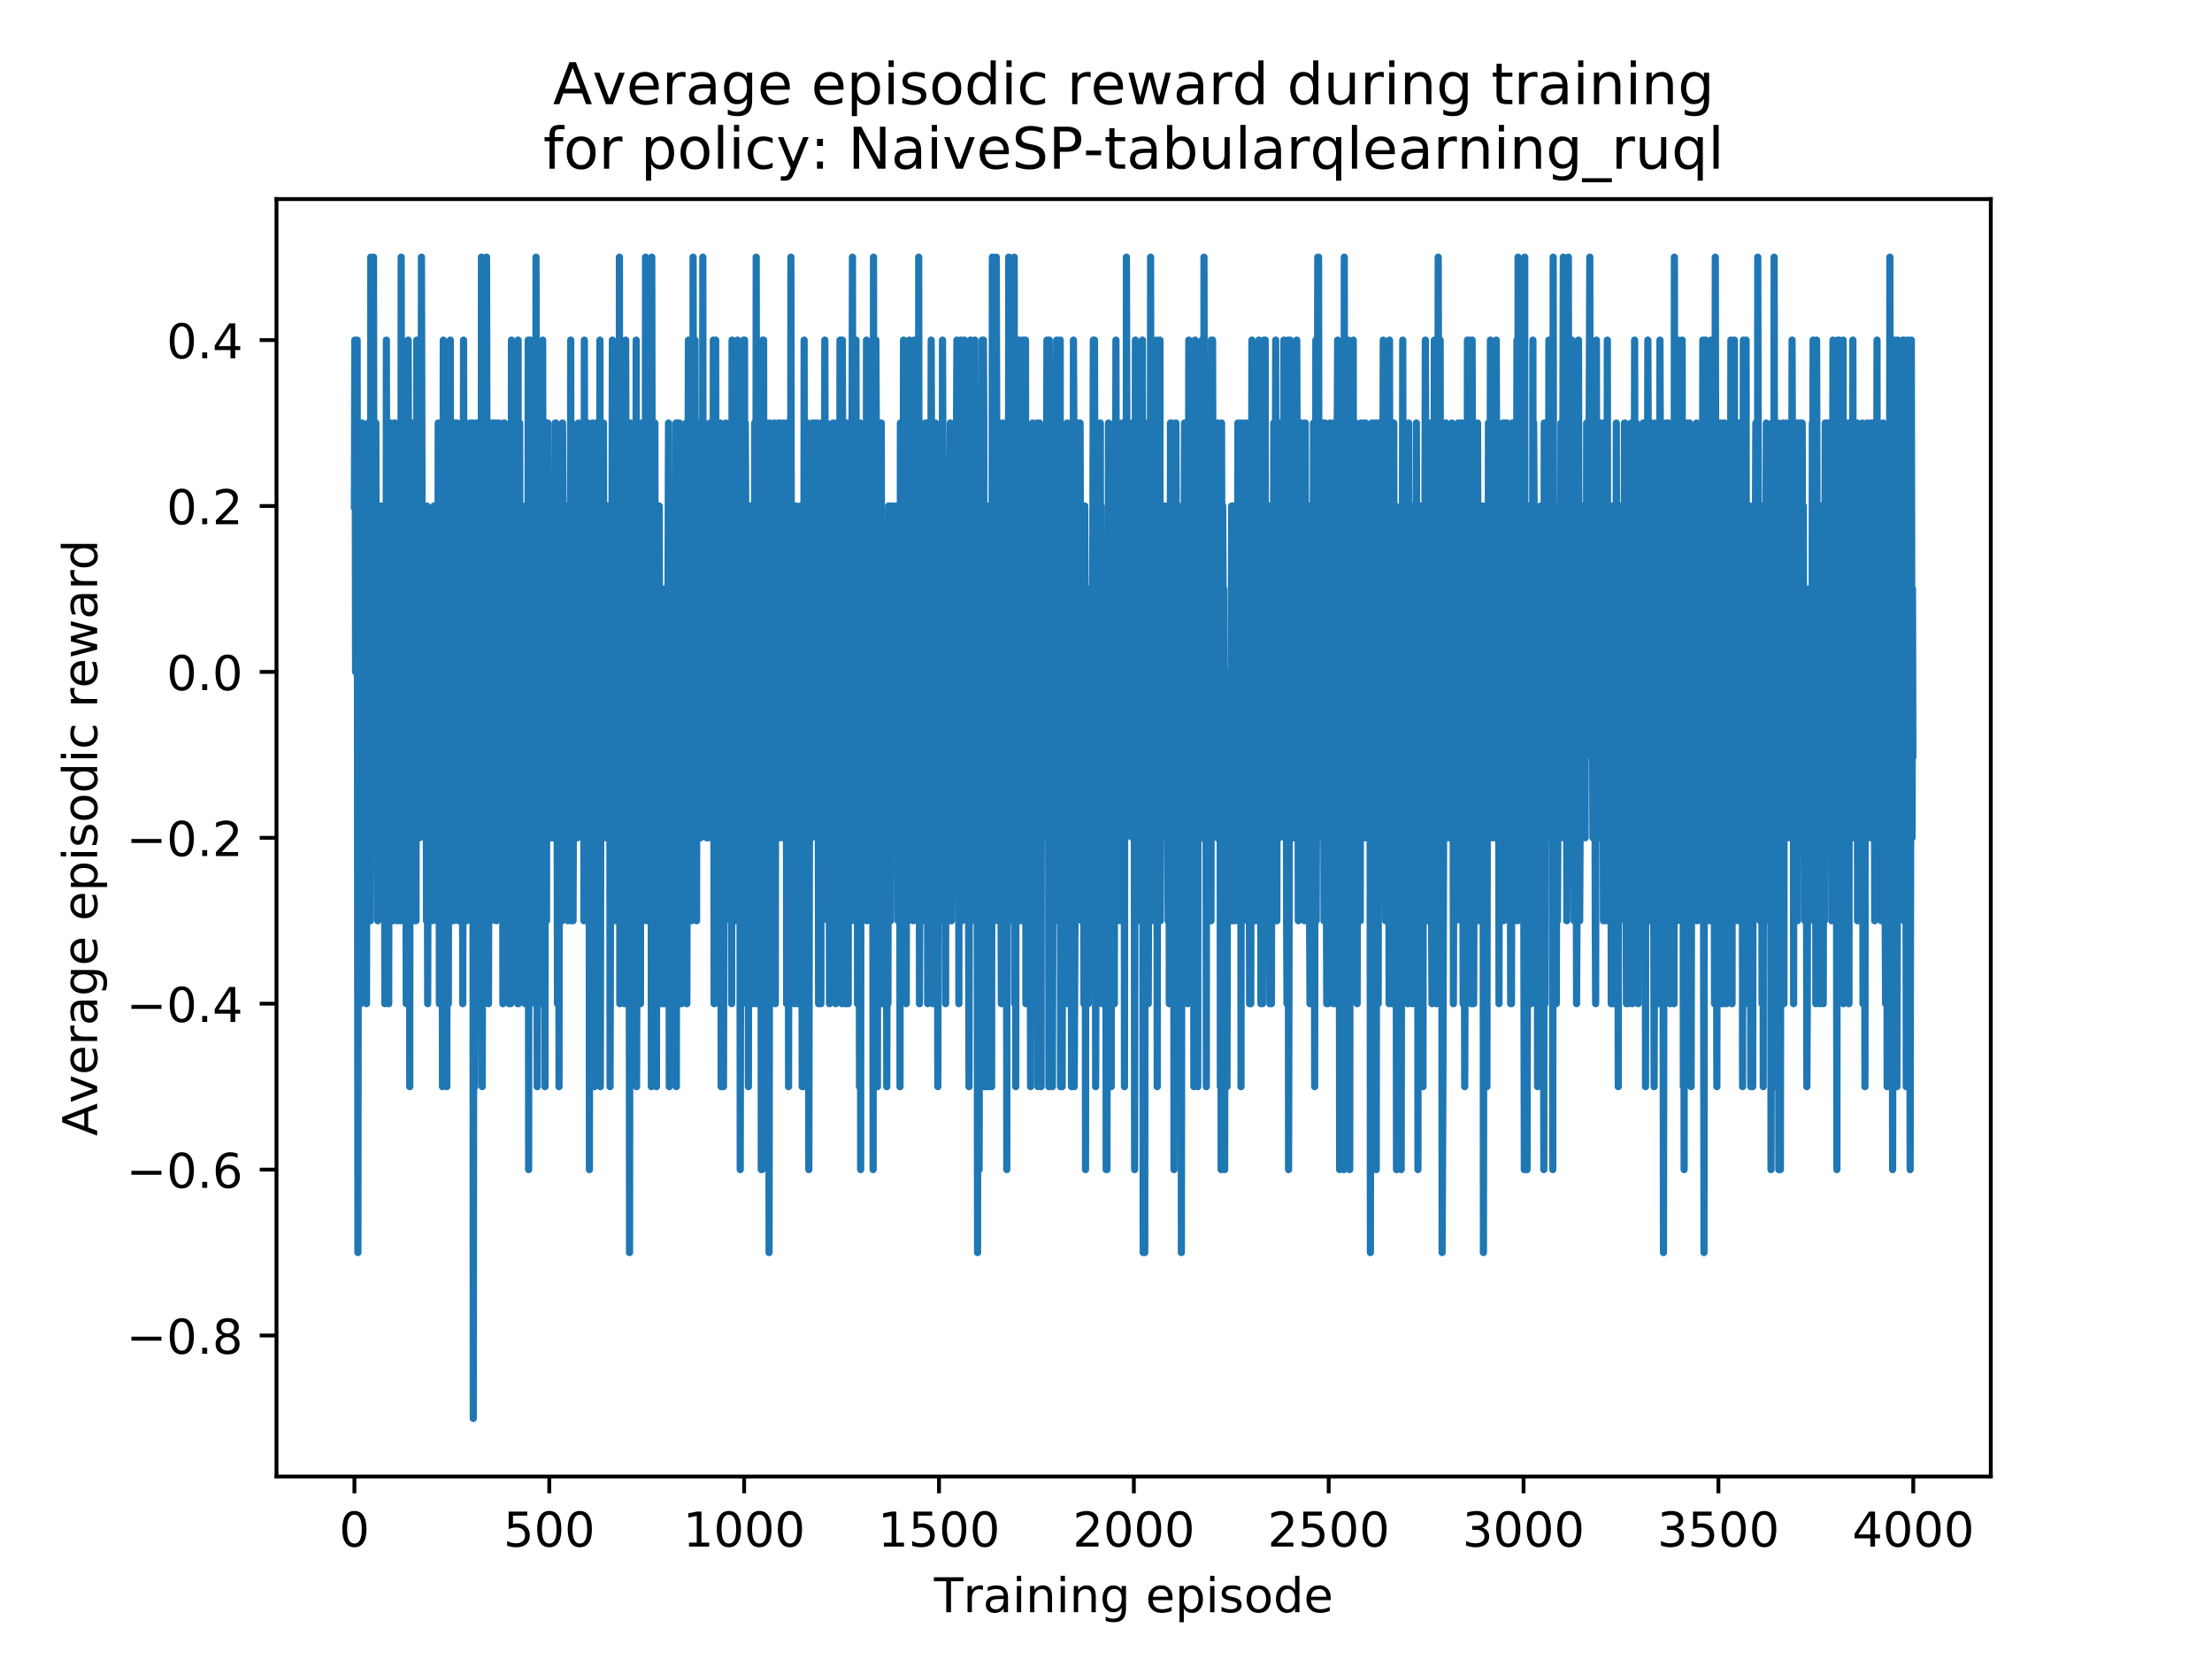 <?xml version="1.0" encoding="utf-8" standalone="no"?>
<!DOCTYPE svg PUBLIC "-//W3C//DTD SVG 1.1//EN"
  "http://www.w3.org/Graphics/SVG/1.1/DTD/svg11.dtd">
<!-- Created with matplotlib (https://matplotlib.org/) -->
<svg height="345.6pt" version="1.1" viewBox="0 0 460.8 345.6" width="460.8pt" xmlns="http://www.w3.org/2000/svg" xmlns:xlink="http://www.w3.org/1999/xlink">
 <defs>
  <style type="text/css">
*{stroke-linecap:butt;stroke-linejoin:round;}
  </style>
 </defs>
 <g id="figure_1">
  <g id="patch_1">
   <path d="M 0 345.6 
L 460.8 345.6 
L 460.8 0 
L 0 0 
z
" style="fill:#ffffff;"/>
  </g>
  <g id="axes_1">
   <g id="patch_2">
    <path d="M 57.6 307.584 
L 414.72 307.584 
L 414.72 41.472 
L 57.6 41.472 
z
" style="fill:#ffffff;"/>
   </g>
   <g id="matplotlib.axis_1">
    <g id="xtick_1">
     <g id="line2d_1">
      <defs>
       <path d="M 0 0 
L 0 3.5 
" id="m1cdbbf279d" style="stroke:#000000;stroke-width:0.8;"/>
      </defs>
      <g>
       <use style="stroke:#000000;stroke-width:0.8;" x="73.833" xlink:href="#m1cdbbf279d" y="307.584"/>
      </g>
     </g>
     <g id="text_1">
      <!-- 0 -->
      <defs>
       <path d="M 31.781 66.406 
Q 24.172 66.406 20.328 58.906 
Q 16.5 51.422 16.5 36.375 
Q 16.5 21.391 20.328 13.891 
Q 24.172 6.391 31.781 6.391 
Q 39.453 6.391 43.281 13.891 
Q 47.125 21.391 47.125 36.375 
Q 47.125 51.422 43.281 58.906 
Q 39.453 66.406 31.781 66.406 
z
M 31.781 74.219 
Q 44.047 74.219 50.516 64.516 
Q 56.984 54.828 56.984 36.375 
Q 56.984 17.969 50.516 8.266 
Q 44.047 -1.422 31.781 -1.422 
Q 19.531 -1.422 13.062 8.266 
Q 6.594 17.969 6.594 36.375 
Q 6.594 54.828 13.062 64.516 
Q 19.531 74.219 31.781 74.219 
z
" id="DejaVuSans-48"/>
      </defs>
      <g transform="translate(70.651 322.182)scale(0.1 -0.1)">
       <use xlink:href="#DejaVuSans-48"/>
      </g>
     </g>
    </g>
    <g id="xtick_2">
     <g id="line2d_2">
      <g>
       <use style="stroke:#000000;stroke-width:0.8;" x="114.425" xlink:href="#m1cdbbf279d" y="307.584"/>
      </g>
     </g>
     <g id="text_2">
      <!-- 500 -->
      <defs>
       <path d="M 10.797 72.906 
L 49.516 72.906 
L 49.516 64.594 
L 19.828 64.594 
L 19.828 46.734 
Q 21.969 47.469 24.109 47.828 
Q 26.266 48.188 28.422 48.188 
Q 40.625 48.188 47.75 41.5 
Q 54.891 34.812 54.891 23.391 
Q 54.891 11.625 47.562 5.094 
Q 40.234 -1.422 26.906 -1.422 
Q 22.312 -1.422 17.547 -0.641 
Q 12.797 0.141 7.719 1.703 
L 7.719 11.625 
Q 12.109 9.234 16.797 8.062 
Q 21.484 6.891 26.703 6.891 
Q 35.156 6.891 40.078 11.328 
Q 45.016 15.766 45.016 23.391 
Q 45.016 31 40.078 35.438 
Q 35.156 39.891 26.703 39.891 
Q 22.75 39.891 18.812 39.016 
Q 14.891 38.141 10.797 36.281 
z
" id="DejaVuSans-53"/>
      </defs>
      <g transform="translate(104.881 322.182)scale(0.1 -0.1)">
       <use xlink:href="#DejaVuSans-53"/>
       <use x="63.623" xlink:href="#DejaVuSans-48"/>
       <use x="127.246" xlink:href="#DejaVuSans-48"/>
      </g>
     </g>
    </g>
    <g id="xtick_3">
     <g id="line2d_3">
      <g>
       <use style="stroke:#000000;stroke-width:0.8;" x="155.017" xlink:href="#m1cdbbf279d" y="307.584"/>
      </g>
     </g>
     <g id="text_3">
      <!-- 1000 -->
      <defs>
       <path d="M 12.406 8.297 
L 28.516 8.297 
L 28.516 63.922 
L 10.984 60.406 
L 10.984 69.391 
L 28.422 72.906 
L 38.281 72.906 
L 38.281 8.297 
L 54.391 8.297 
L 54.391 0 
L 12.406 0 
z
" id="DejaVuSans-49"/>
      </defs>
      <g transform="translate(142.292 322.182)scale(0.1 -0.1)">
       <use xlink:href="#DejaVuSans-49"/>
       <use x="63.623" xlink:href="#DejaVuSans-48"/>
       <use x="127.246" xlink:href="#DejaVuSans-48"/>
       <use x="190.869" xlink:href="#DejaVuSans-48"/>
      </g>
     </g>
    </g>
    <g id="xtick_4">
     <g id="line2d_4">
      <g>
       <use style="stroke:#000000;stroke-width:0.8;" x="195.609" xlink:href="#m1cdbbf279d" y="307.584"/>
      </g>
     </g>
     <g id="text_4">
      <!-- 1500 -->
      <g transform="translate(182.884 322.182)scale(0.1 -0.1)">
       <use xlink:href="#DejaVuSans-49"/>
       <use x="63.623" xlink:href="#DejaVuSans-53"/>
       <use x="127.246" xlink:href="#DejaVuSans-48"/>
       <use x="190.869" xlink:href="#DejaVuSans-48"/>
      </g>
     </g>
    </g>
    <g id="xtick_5">
     <g id="line2d_5">
      <g>
       <use style="stroke:#000000;stroke-width:0.8;" x="236.201" xlink:href="#m1cdbbf279d" y="307.584"/>
      </g>
     </g>
     <g id="text_5">
      <!-- 2000 -->
      <defs>
       <path d="M 19.188 8.297 
L 53.609 8.297 
L 53.609 0 
L 7.328 0 
L 7.328 8.297 
Q 12.938 14.109 22.625 23.891 
Q 32.328 33.688 34.812 36.531 
Q 39.547 41.844 41.422 45.531 
Q 43.312 49.219 43.312 52.781 
Q 43.312 58.594 39.234 62.25 
Q 35.156 65.922 28.609 65.922 
Q 23.969 65.922 18.812 64.312 
Q 13.672 62.703 7.812 59.422 
L 7.812 69.391 
Q 13.766 71.781 18.938 73 
Q 24.125 74.219 28.422 74.219 
Q 39.75 74.219 46.484 68.547 
Q 53.219 62.891 53.219 53.422 
Q 53.219 48.922 51.531 44.891 
Q 49.859 40.875 45.406 35.406 
Q 44.188 33.984 37.641 27.219 
Q 31.109 20.453 19.188 8.297 
z
" id="DejaVuSans-50"/>
      </defs>
      <g transform="translate(223.476 322.182)scale(0.1 -0.1)">
       <use xlink:href="#DejaVuSans-50"/>
       <use x="63.623" xlink:href="#DejaVuSans-48"/>
       <use x="127.246" xlink:href="#DejaVuSans-48"/>
       <use x="190.869" xlink:href="#DejaVuSans-48"/>
      </g>
     </g>
    </g>
    <g id="xtick_6">
     <g id="line2d_6">
      <g>
       <use style="stroke:#000000;stroke-width:0.8;" x="276.793" xlink:href="#m1cdbbf279d" y="307.584"/>
      </g>
     </g>
     <g id="text_6">
      <!-- 2500 -->
      <g transform="translate(264.068 322.182)scale(0.1 -0.1)">
       <use xlink:href="#DejaVuSans-50"/>
       <use x="63.623" xlink:href="#DejaVuSans-53"/>
       <use x="127.246" xlink:href="#DejaVuSans-48"/>
       <use x="190.869" xlink:href="#DejaVuSans-48"/>
      </g>
     </g>
    </g>
    <g id="xtick_7">
     <g id="line2d_7">
      <g>
       <use style="stroke:#000000;stroke-width:0.8;" x="317.385" xlink:href="#m1cdbbf279d" y="307.584"/>
      </g>
     </g>
     <g id="text_7">
      <!-- 3000 -->
      <defs>
       <path d="M 40.578 39.312 
Q 47.656 37.797 51.625 33 
Q 55.609 28.219 55.609 21.188 
Q 55.609 10.406 48.188 4.484 
Q 40.766 -1.422 27.094 -1.422 
Q 22.516 -1.422 17.656 -0.516 
Q 12.797 0.391 7.625 2.203 
L 7.625 11.719 
Q 11.719 9.328 16.594 8.109 
Q 21.484 6.891 26.812 6.891 
Q 36.078 6.891 40.938 10.547 
Q 45.797 14.203 45.797 21.188 
Q 45.797 27.641 41.281 31.266 
Q 36.766 34.906 28.719 34.906 
L 20.219 34.906 
L 20.219 43.016 
L 29.109 43.016 
Q 36.375 43.016 40.234 45.922 
Q 44.094 48.828 44.094 54.297 
Q 44.094 59.906 40.109 62.906 
Q 36.141 65.922 28.719 65.922 
Q 24.656 65.922 20.016 65.031 
Q 15.375 64.156 9.812 62.312 
L 9.812 71.094 
Q 15.438 72.656 20.344 73.438 
Q 25.25 74.219 29.594 74.219 
Q 40.828 74.219 47.359 69.109 
Q 53.906 64.016 53.906 55.328 
Q 53.906 49.266 50.438 45.094 
Q 46.969 40.922 40.578 39.312 
z
" id="DejaVuSans-51"/>
      </defs>
      <g transform="translate(304.66 322.182)scale(0.1 -0.1)">
       <use xlink:href="#DejaVuSans-51"/>
       <use x="63.623" xlink:href="#DejaVuSans-48"/>
       <use x="127.246" xlink:href="#DejaVuSans-48"/>
       <use x="190.869" xlink:href="#DejaVuSans-48"/>
      </g>
     </g>
    </g>
    <g id="xtick_8">
     <g id="line2d_8">
      <g>
       <use style="stroke:#000000;stroke-width:0.8;" x="357.976" xlink:href="#m1cdbbf279d" y="307.584"/>
      </g>
     </g>
     <g id="text_8">
      <!-- 3500 -->
      <g transform="translate(345.251 322.182)scale(0.1 -0.1)">
       <use xlink:href="#DejaVuSans-51"/>
       <use x="63.623" xlink:href="#DejaVuSans-53"/>
       <use x="127.246" xlink:href="#DejaVuSans-48"/>
       <use x="190.869" xlink:href="#DejaVuSans-48"/>
      </g>
     </g>
    </g>
    <g id="xtick_9">
     <g id="line2d_9">
      <g>
       <use style="stroke:#000000;stroke-width:0.8;" x="398.568" xlink:href="#m1cdbbf279d" y="307.584"/>
      </g>
     </g>
     <g id="text_9">
      <!-- 4000 -->
      <defs>
       <path d="M 37.797 64.312 
L 12.891 25.391 
L 37.797 25.391 
z
M 35.203 72.906 
L 47.609 72.906 
L 47.609 25.391 
L 58.016 25.391 
L 58.016 17.188 
L 47.609 17.188 
L 47.609 0 
L 37.797 0 
L 37.797 17.188 
L 4.891 17.188 
L 4.891 26.703 
z
" id="DejaVuSans-52"/>
      </defs>
      <g transform="translate(385.843 322.182)scale(0.1 -0.1)">
       <use xlink:href="#DejaVuSans-52"/>
       <use x="63.623" xlink:href="#DejaVuSans-48"/>
       <use x="127.246" xlink:href="#DejaVuSans-48"/>
       <use x="190.869" xlink:href="#DejaVuSans-48"/>
      </g>
     </g>
    </g>
    <g id="text_10">
     <!-- Training episode -->
     <defs>
      <path d="M -0.297 72.906 
L 61.375 72.906 
L 61.375 64.594 
L 35.5 64.594 
L 35.5 0 
L 25.594 0 
L 25.594 64.594 
L -0.297 64.594 
z
" id="DejaVuSans-84"/>
      <path d="M 41.109 46.297 
Q 39.594 47.172 37.812 47.578 
Q 36.031 48 33.891 48 
Q 26.266 48 22.188 43.047 
Q 18.109 38.094 18.109 28.812 
L 18.109 0 
L 9.078 0 
L 9.078 54.688 
L 18.109 54.688 
L 18.109 46.188 
Q 20.953 51.172 25.484 53.578 
Q 30.031 56 36.531 56 
Q 37.453 56 38.578 55.875 
Q 39.703 55.766 41.062 55.516 
z
" id="DejaVuSans-114"/>
      <path d="M 34.281 27.484 
Q 23.391 27.484 19.188 25 
Q 14.984 22.516 14.984 16.5 
Q 14.984 11.719 18.141 8.906 
Q 21.297 6.109 26.703 6.109 
Q 34.188 6.109 38.703 11.406 
Q 43.219 16.703 43.219 25.484 
L 43.219 27.484 
z
M 52.203 31.203 
L 52.203 0 
L 43.219 0 
L 43.219 8.297 
Q 40.141 3.328 35.547 0.953 
Q 30.953 -1.422 24.312 -1.422 
Q 15.922 -1.422 10.953 3.297 
Q 6 8.016 6 15.922 
Q 6 25.141 12.172 29.828 
Q 18.359 34.516 30.609 34.516 
L 43.219 34.516 
L 43.219 35.406 
Q 43.219 41.609 39.141 45 
Q 35.062 48.391 27.688 48.391 
Q 23 48.391 18.547 47.266 
Q 14.109 46.141 10.016 43.891 
L 10.016 52.203 
Q 14.938 54.109 19.578 55.047 
Q 24.219 56 28.609 56 
Q 40.484 56 46.344 49.844 
Q 52.203 43.703 52.203 31.203 
z
" id="DejaVuSans-97"/>
      <path d="M 9.422 54.688 
L 18.406 54.688 
L 18.406 0 
L 9.422 0 
z
M 9.422 75.984 
L 18.406 75.984 
L 18.406 64.594 
L 9.422 64.594 
z
" id="DejaVuSans-105"/>
      <path d="M 54.891 33.016 
L 54.891 0 
L 45.906 0 
L 45.906 32.719 
Q 45.906 40.484 42.875 44.328 
Q 39.844 48.188 33.797 48.188 
Q 26.516 48.188 22.312 43.547 
Q 18.109 38.922 18.109 30.906 
L 18.109 0 
L 9.078 0 
L 9.078 54.688 
L 18.109 54.688 
L 18.109 46.188 
Q 21.344 51.125 25.703 53.562 
Q 30.078 56 35.797 56 
Q 45.219 56 50.047 50.172 
Q 54.891 44.344 54.891 33.016 
z
" id="DejaVuSans-110"/>
      <path d="M 45.406 27.984 
Q 45.406 37.75 41.375 43.109 
Q 37.359 48.484 30.078 48.484 
Q 22.859 48.484 18.828 43.109 
Q 14.797 37.75 14.797 27.984 
Q 14.797 18.266 18.828 12.891 
Q 22.859 7.516 30.078 7.516 
Q 37.359 7.516 41.375 12.891 
Q 45.406 18.266 45.406 27.984 
z
M 54.391 6.781 
Q 54.391 -7.172 48.188 -13.984 
Q 42 -20.797 29.203 -20.797 
Q 24.469 -20.797 20.266 -20.094 
Q 16.062 -19.391 12.109 -17.922 
L 12.109 -9.188 
Q 16.062 -11.328 19.922 -12.344 
Q 23.781 -13.375 27.781 -13.375 
Q 36.625 -13.375 41.016 -8.766 
Q 45.406 -4.156 45.406 5.172 
L 45.406 9.625 
Q 42.625 4.781 38.281 2.391 
Q 33.938 0 27.875 0 
Q 17.828 0 11.672 7.656 
Q 5.516 15.328 5.516 27.984 
Q 5.516 40.672 11.672 48.328 
Q 17.828 56 27.875 56 
Q 33.938 56 38.281 53.609 
Q 42.625 51.219 45.406 46.391 
L 45.406 54.688 
L 54.391 54.688 
z
" id="DejaVuSans-103"/>
      <path id="DejaVuSans-32"/>
      <path d="M 56.203 29.594 
L 56.203 25.203 
L 14.891 25.203 
Q 15.484 15.922 20.484 11.062 
Q 25.484 6.203 34.422 6.203 
Q 39.594 6.203 44.453 7.469 
Q 49.312 8.734 54.109 11.281 
L 54.109 2.781 
Q 49.266 0.734 44.188 -0.344 
Q 39.109 -1.422 33.891 -1.422 
Q 20.797 -1.422 13.156 6.188 
Q 5.516 13.812 5.516 26.812 
Q 5.516 40.234 12.766 48.109 
Q 20.016 56 32.328 56 
Q 43.359 56 49.781 48.891 
Q 56.203 41.797 56.203 29.594 
z
M 47.219 32.234 
Q 47.125 39.594 43.094 43.984 
Q 39.062 48.391 32.422 48.391 
Q 24.906 48.391 20.391 44.141 
Q 15.875 39.891 15.188 32.172 
z
" id="DejaVuSans-101"/>
      <path d="M 18.109 8.203 
L 18.109 -20.797 
L 9.078 -20.797 
L 9.078 54.688 
L 18.109 54.688 
L 18.109 46.391 
Q 20.953 51.266 25.266 53.625 
Q 29.594 56 35.594 56 
Q 45.562 56 51.781 48.094 
Q 58.016 40.188 58.016 27.297 
Q 58.016 14.406 51.781 6.484 
Q 45.562 -1.422 35.594 -1.422 
Q 29.594 -1.422 25.266 0.953 
Q 20.953 3.328 18.109 8.203 
z
M 48.688 27.297 
Q 48.688 37.203 44.609 42.844 
Q 40.531 48.484 33.406 48.484 
Q 26.266 48.484 22.188 42.844 
Q 18.109 37.203 18.109 27.297 
Q 18.109 17.391 22.188 11.75 
Q 26.266 6.109 33.406 6.109 
Q 40.531 6.109 44.609 11.75 
Q 48.688 17.391 48.688 27.297 
z
" id="DejaVuSans-112"/>
      <path d="M 44.281 53.078 
L 44.281 44.578 
Q 40.484 46.531 36.375 47.5 
Q 32.281 48.484 27.875 48.484 
Q 21.188 48.484 17.844 46.438 
Q 14.5 44.391 14.5 40.281 
Q 14.5 37.156 16.891 35.375 
Q 19.281 33.594 26.516 31.984 
L 29.594 31.297 
Q 39.156 29.25 43.188 25.516 
Q 47.219 21.781 47.219 15.094 
Q 47.219 7.469 41.188 3.016 
Q 35.156 -1.422 24.609 -1.422 
Q 20.219 -1.422 15.453 -0.562 
Q 10.688 0.297 5.422 2 
L 5.422 11.281 
Q 10.406 8.688 15.234 7.391 
Q 20.062 6.109 24.812 6.109 
Q 31.156 6.109 34.562 8.281 
Q 37.984 10.453 37.984 14.406 
Q 37.984 18.062 35.516 20.016 
Q 33.062 21.969 24.703 23.781 
L 21.578 24.516 
Q 13.234 26.266 9.516 29.906 
Q 5.812 33.547 5.812 39.891 
Q 5.812 47.609 11.281 51.797 
Q 16.75 56 26.812 56 
Q 31.781 56 36.172 55.266 
Q 40.578 54.547 44.281 53.078 
z
" id="DejaVuSans-115"/>
      <path d="M 30.609 48.391 
Q 23.391 48.391 19.188 42.75 
Q 14.984 37.109 14.984 27.297 
Q 14.984 17.484 19.156 11.844 
Q 23.344 6.203 30.609 6.203 
Q 37.797 6.203 41.984 11.859 
Q 46.188 17.531 46.188 27.297 
Q 46.188 37.016 41.984 42.703 
Q 37.797 48.391 30.609 48.391 
z
M 30.609 56 
Q 42.328 56 49.016 48.375 
Q 55.719 40.766 55.719 27.297 
Q 55.719 13.875 49.016 6.219 
Q 42.328 -1.422 30.609 -1.422 
Q 18.844 -1.422 12.172 6.219 
Q 5.516 13.875 5.516 27.297 
Q 5.516 40.766 12.172 48.375 
Q 18.844 56 30.609 56 
z
" id="DejaVuSans-111"/>
      <path d="M 45.406 46.391 
L 45.406 75.984 
L 54.391 75.984 
L 54.391 0 
L 45.406 0 
L 45.406 8.203 
Q 42.578 3.328 38.25 0.953 
Q 33.938 -1.422 27.875 -1.422 
Q 17.969 -1.422 11.734 6.484 
Q 5.516 14.406 5.516 27.297 
Q 5.516 40.188 11.734 48.094 
Q 17.969 56 27.875 56 
Q 33.938 56 38.25 53.625 
Q 42.578 51.266 45.406 46.391 
z
M 14.797 27.297 
Q 14.797 17.391 18.875 11.75 
Q 22.953 6.109 30.078 6.109 
Q 37.203 6.109 41.297 11.75 
Q 45.406 17.391 45.406 27.297 
Q 45.406 37.203 41.297 42.844 
Q 37.203 48.484 30.078 48.484 
Q 22.953 48.484 18.875 42.844 
Q 14.797 37.203 14.797 27.297 
z
" id="DejaVuSans-100"/>
     </defs>
     <g transform="translate(194.564 335.861)scale(0.1 -0.1)">
      <use xlink:href="#DejaVuSans-84"/>
      <use x="60.865" xlink:href="#DejaVuSans-114"/>
      <use x="101.979" xlink:href="#DejaVuSans-97"/>
      <use x="163.258" xlink:href="#DejaVuSans-105"/>
      <use x="191.041" xlink:href="#DejaVuSans-110"/>
      <use x="254.42" xlink:href="#DejaVuSans-105"/>
      <use x="282.203" xlink:href="#DejaVuSans-110"/>
      <use x="345.582" xlink:href="#DejaVuSans-103"/>
      <use x="409.059" xlink:href="#DejaVuSans-32"/>
      <use x="440.846" xlink:href="#DejaVuSans-101"/>
      <use x="502.369" xlink:href="#DejaVuSans-112"/>
      <use x="565.846" xlink:href="#DejaVuSans-105"/>
      <use x="593.629" xlink:href="#DejaVuSans-115"/>
      <use x="645.729" xlink:href="#DejaVuSans-111"/>
      <use x="706.91" xlink:href="#DejaVuSans-100"/>
      <use x="770.387" xlink:href="#DejaVuSans-101"/>
     </g>
    </g>
   </g>
   <g id="matplotlib.axis_2">
    <g id="ytick_1">
     <g id="line2d_10">
      <defs>
       <path d="M 0 0 
L -3.5 0 
" id="m3d5e5d2827" style="stroke:#000000;stroke-width:0.8;"/>
      </defs>
      <g>
       <use style="stroke:#000000;stroke-width:0.8;" x="57.6" xlink:href="#m3d5e5d2827" y="278.208"/>
      </g>
     </g>
     <g id="text_11">
      <!-- −0.8 -->
      <defs>
       <path d="M 10.594 35.5 
L 73.188 35.5 
L 73.188 27.203 
L 10.594 27.203 
z
" id="DejaVuSans-8722"/>
       <path d="M 10.688 12.406 
L 21 12.406 
L 21 0 
L 10.688 0 
z
" id="DejaVuSans-46"/>
       <path d="M 31.781 34.625 
Q 24.75 34.625 20.719 30.859 
Q 16.703 27.094 16.703 20.516 
Q 16.703 13.922 20.719 10.156 
Q 24.75 6.391 31.781 6.391 
Q 38.812 6.391 42.859 10.172 
Q 46.922 13.969 46.922 20.516 
Q 46.922 27.094 42.891 30.859 
Q 38.875 34.625 31.781 34.625 
z
M 21.922 38.812 
Q 15.578 40.375 12.031 44.719 
Q 8.5 49.078 8.5 55.328 
Q 8.5 64.062 14.719 69.141 
Q 20.953 74.219 31.781 74.219 
Q 42.672 74.219 48.875 69.141 
Q 55.078 64.062 55.078 55.328 
Q 55.078 49.078 51.531 44.719 
Q 48 40.375 41.703 38.812 
Q 48.828 37.156 52.797 32.312 
Q 56.781 27.484 56.781 20.516 
Q 56.781 9.906 50.312 4.234 
Q 43.844 -1.422 31.781 -1.422 
Q 19.734 -1.422 13.25 4.234 
Q 6.781 9.906 6.781 20.516 
Q 6.781 27.484 10.781 32.312 
Q 14.797 37.156 21.922 38.812 
z
M 18.312 54.391 
Q 18.312 48.734 21.844 45.562 
Q 25.391 42.391 31.781 42.391 
Q 38.141 42.391 41.719 45.562 
Q 45.312 48.734 45.312 54.391 
Q 45.312 60.062 41.719 63.234 
Q 38.141 66.406 31.781 66.406 
Q 25.391 66.406 21.844 63.234 
Q 18.312 60.062 18.312 54.391 
z
" id="DejaVuSans-56"/>
      </defs>
      <g transform="translate(26.317 282.007)scale(0.1 -0.1)">
       <use xlink:href="#DejaVuSans-8722"/>
       <use x="83.789" xlink:href="#DejaVuSans-48"/>
       <use x="147.412" xlink:href="#DejaVuSans-46"/>
       <use x="179.199" xlink:href="#DejaVuSans-56"/>
      </g>
     </g>
    </g>
    <g id="ytick_2">
     <g id="line2d_11">
      <g>
       <use style="stroke:#000000;stroke-width:0.8;" x="57.6" xlink:href="#m3d5e5d2827" y="243.648"/>
      </g>
     </g>
     <g id="text_12">
      <!-- −0.6 -->
      <defs>
       <path d="M 33.016 40.375 
Q 26.375 40.375 22.484 35.828 
Q 18.609 31.297 18.609 23.391 
Q 18.609 15.531 22.484 10.953 
Q 26.375 6.391 33.016 6.391 
Q 39.656 6.391 43.531 10.953 
Q 47.406 15.531 47.406 23.391 
Q 47.406 31.297 43.531 35.828 
Q 39.656 40.375 33.016 40.375 
z
M 52.594 71.297 
L 52.594 62.312 
Q 48.875 64.062 45.094 64.984 
Q 41.312 65.922 37.594 65.922 
Q 27.828 65.922 22.672 59.328 
Q 17.531 52.734 16.797 39.406 
Q 19.672 43.656 24.016 45.922 
Q 28.375 48.188 33.594 48.188 
Q 44.578 48.188 50.953 41.516 
Q 57.328 34.859 57.328 23.391 
Q 57.328 12.156 50.688 5.359 
Q 44.047 -1.422 33.016 -1.422 
Q 20.359 -1.422 13.672 8.266 
Q 6.984 17.969 6.984 36.375 
Q 6.984 53.656 15.188 63.938 
Q 23.391 74.219 37.203 74.219 
Q 40.922 74.219 44.703 73.484 
Q 48.484 72.75 52.594 71.297 
z
" id="DejaVuSans-54"/>
      </defs>
      <g transform="translate(26.317 247.447)scale(0.1 -0.1)">
       <use xlink:href="#DejaVuSans-8722"/>
       <use x="83.789" xlink:href="#DejaVuSans-48"/>
       <use x="147.412" xlink:href="#DejaVuSans-46"/>
       <use x="179.199" xlink:href="#DejaVuSans-54"/>
      </g>
     </g>
    </g>
    <g id="ytick_3">
     <g id="line2d_12">
      <g>
       <use style="stroke:#000000;stroke-width:0.8;" x="57.6" xlink:href="#m3d5e5d2827" y="209.088"/>
      </g>
     </g>
     <g id="text_13">
      <!-- −0.4 -->
      <g transform="translate(26.317 212.887)scale(0.1 -0.1)">
       <use xlink:href="#DejaVuSans-8722"/>
       <use x="83.789" xlink:href="#DejaVuSans-48"/>
       <use x="147.412" xlink:href="#DejaVuSans-46"/>
       <use x="179.199" xlink:href="#DejaVuSans-52"/>
      </g>
     </g>
    </g>
    <g id="ytick_4">
     <g id="line2d_13">
      <g>
       <use style="stroke:#000000;stroke-width:0.8;" x="57.6" xlink:href="#m3d5e5d2827" y="174.528"/>
      </g>
     </g>
     <g id="text_14">
      <!-- −0.2 -->
      <g transform="translate(26.317 178.327)scale(0.1 -0.1)">
       <use xlink:href="#DejaVuSans-8722"/>
       <use x="83.789" xlink:href="#DejaVuSans-48"/>
       <use x="147.412" xlink:href="#DejaVuSans-46"/>
       <use x="179.199" xlink:href="#DejaVuSans-50"/>
      </g>
     </g>
    </g>
    <g id="ytick_5">
     <g id="line2d_14">
      <g>
       <use style="stroke:#000000;stroke-width:0.8;" x="57.6" xlink:href="#m3d5e5d2827" y="139.968"/>
      </g>
     </g>
     <g id="text_15">
      <!-- 0.0 -->
      <g transform="translate(34.697 143.767)scale(0.1 -0.1)">
       <use xlink:href="#DejaVuSans-48"/>
       <use x="63.623" xlink:href="#DejaVuSans-46"/>
       <use x="95.41" xlink:href="#DejaVuSans-48"/>
      </g>
     </g>
    </g>
    <g id="ytick_6">
     <g id="line2d_15">
      <g>
       <use style="stroke:#000000;stroke-width:0.8;" x="57.6" xlink:href="#m3d5e5d2827" y="105.408"/>
      </g>
     </g>
     <g id="text_16">
      <!-- 0.2 -->
      <g transform="translate(34.697 109.207)scale(0.1 -0.1)">
       <use xlink:href="#DejaVuSans-48"/>
       <use x="63.623" xlink:href="#DejaVuSans-46"/>
       <use x="95.41" xlink:href="#DejaVuSans-50"/>
      </g>
     </g>
    </g>
    <g id="ytick_7">
     <g id="line2d_16">
      <g>
       <use style="stroke:#000000;stroke-width:0.8;" x="57.6" xlink:href="#m3d5e5d2827" y="70.848"/>
      </g>
     </g>
     <g id="text_17">
      <!-- 0.4 -->
      <g transform="translate(34.697 74.647)scale(0.1 -0.1)">
       <use xlink:href="#DejaVuSans-48"/>
       <use x="63.623" xlink:href="#DejaVuSans-46"/>
       <use x="95.41" xlink:href="#DejaVuSans-52"/>
      </g>
     </g>
    </g>
    <g id="text_18">
     <!-- Average episodic reward -->
     <defs>
      <path d="M 34.188 63.188 
L 20.797 26.906 
L 47.609 26.906 
z
M 28.609 72.906 
L 39.797 72.906 
L 67.578 0 
L 57.328 0 
L 50.688 18.703 
L 17.828 18.703 
L 11.188 0 
L 0.781 0 
z
" id="DejaVuSans-65"/>
      <path d="M 2.984 54.688 
L 12.5 54.688 
L 29.594 8.797 
L 46.688 54.688 
L 56.203 54.688 
L 35.688 0 
L 23.484 0 
z
" id="DejaVuSans-118"/>
      <path d="M 48.781 52.594 
L 48.781 44.188 
Q 44.969 46.297 41.141 47.344 
Q 37.312 48.391 33.406 48.391 
Q 24.656 48.391 19.812 42.844 
Q 14.984 37.312 14.984 27.297 
Q 14.984 17.281 19.812 11.734 
Q 24.656 6.203 33.406 6.203 
Q 37.312 6.203 41.141 7.25 
Q 44.969 8.297 48.781 10.406 
L 48.781 2.094 
Q 45.016 0.344 40.984 -0.531 
Q 36.969 -1.422 32.422 -1.422 
Q 20.062 -1.422 12.781 6.344 
Q 5.516 14.109 5.516 27.297 
Q 5.516 40.672 12.859 48.328 
Q 20.219 56 33.016 56 
Q 37.156 56 41.109 55.141 
Q 45.062 54.297 48.781 52.594 
z
" id="DejaVuSans-99"/>
      <path d="M 4.203 54.688 
L 13.188 54.688 
L 24.422 12.016 
L 35.594 54.688 
L 46.188 54.688 
L 57.422 12.016 
L 68.609 54.688 
L 77.594 54.688 
L 63.281 0 
L 52.688 0 
L 40.922 44.828 
L 29.109 0 
L 18.5 0 
z
" id="DejaVuSans-119"/>
     </defs>
     <g transform="translate(20.238 236.658)rotate(-90)scale(0.1 -0.1)">
      <use xlink:href="#DejaVuSans-65"/>
      <use x="68.33" xlink:href="#DejaVuSans-118"/>
      <use x="127.51" xlink:href="#DejaVuSans-101"/>
      <use x="189.033" xlink:href="#DejaVuSans-114"/>
      <use x="230.146" xlink:href="#DejaVuSans-97"/>
      <use x="291.426" xlink:href="#DejaVuSans-103"/>
      <use x="354.902" xlink:href="#DejaVuSans-101"/>
      <use x="416.426" xlink:href="#DejaVuSans-32"/>
      <use x="448.213" xlink:href="#DejaVuSans-101"/>
      <use x="509.736" xlink:href="#DejaVuSans-112"/>
      <use x="573.213" xlink:href="#DejaVuSans-105"/>
      <use x="600.996" xlink:href="#DejaVuSans-115"/>
      <use x="653.096" xlink:href="#DejaVuSans-111"/>
      <use x="714.277" xlink:href="#DejaVuSans-100"/>
      <use x="777.754" xlink:href="#DejaVuSans-105"/>
      <use x="805.537" xlink:href="#DejaVuSans-99"/>
      <use x="860.518" xlink:href="#DejaVuSans-32"/>
      <use x="892.305" xlink:href="#DejaVuSans-114"/>
      <use x="933.387" xlink:href="#DejaVuSans-101"/>
      <use x="994.91" xlink:href="#DejaVuSans-119"/>
      <use x="1076.697" xlink:href="#DejaVuSans-97"/>
      <use x="1137.977" xlink:href="#DejaVuSans-114"/>
      <use x="1179.074" xlink:href="#DejaVuSans-100"/>
     </g>
    </g>
   </g>
   <g id="line2d_17">
    <path clip-path="url(#p5a71581c5b)" d="M 73.833 105.408 
L 73.914 70.848 
L 73.995 88.128 
L 74.076 139.968 
L 74.157 88.128 
L 74.239 105.408 
L 74.32 139.968 
L 74.401 70.848 
L 74.563 260.928 
L 74.726 88.128 
L 75.05 157.248 
L 75.132 209.088 
L 75.213 191.808 
L 75.375 88.128 
L 75.456 88.128 
L 75.619 139.968 
L 75.7 122.688 
L 75.781 139.968 
L 75.862 191.808 
L 76.025 105.408 
L 76.106 122.688 
L 76.187 105.408 
L 76.268 122.688 
L 76.349 209.088 
L 76.431 139.968 
L 76.512 157.248 
L 76.674 88.128 
L 76.755 174.528 
L 76.837 105.408 
L 76.918 191.808 
L 76.999 88.128 
L 77.161 191.808 
L 77.242 53.568 
L 77.405 157.248 
L 77.486 122.688 
L 77.567 139.968 
L 77.648 105.408 
L 77.73 157.248 
L 77.811 53.568 
L 77.973 174.528 
L 78.135 157.248 
L 78.298 88.128 
L 78.46 174.528 
L 78.541 122.688 
L 78.704 191.808 
L 78.785 105.408 
L 78.866 174.528 
L 79.028 105.408 
L 79.191 157.248 
L 79.272 174.528 
L 79.353 105.408 
L 79.516 157.248 
L 79.84 105.408 
L 79.922 174.528 
L 80.084 105.408 
L 80.165 209.088 
L 80.246 157.248 
L 80.327 191.808 
L 80.409 174.528 
L 80.49 70.848 
L 80.652 191.808 
L 80.815 139.968 
L 80.977 209.088 
L 81.058 105.408 
L 81.139 174.528 
L 81.22 157.248 
L 81.383 88.128 
L 81.626 174.528 
L 81.708 122.688 
L 81.789 139.968 
L 81.87 191.808 
L 82.113 88.128 
L 82.195 174.528 
L 82.276 88.128 
L 82.357 122.688 
L 82.438 105.408 
L 82.763 191.808 
L 82.844 139.968 
L 82.925 157.248 
L 83.007 122.688 
L 83.169 157.248 
L 83.25 139.968 
L 83.412 191.808 
L 83.494 157.248 
L 83.575 53.568 
L 83.737 157.248 
L 83.9 88.128 
L 84.062 139.968 
L 84.143 122.688 
L 84.224 174.528 
L 84.305 139.968 
L 84.387 191.808 
L 84.468 122.688 
L 84.63 209.088 
L 84.793 139.968 
L 84.955 209.088 
L 85.036 70.848 
L 85.198 139.968 
L 85.28 122.688 
L 85.361 226.368 
L 85.442 88.128 
L 85.523 157.248 
L 85.604 105.408 
L 85.686 174.528 
L 85.848 88.128 
L 85.929 105.408 
L 86.01 157.248 
L 86.092 139.968 
L 86.254 174.528 
L 86.335 122.688 
L 86.416 191.808 
L 86.579 122.688 
L 86.66 191.808 
L 86.822 70.848 
L 86.985 139.968 
L 87.147 174.528 
L 87.309 88.128 
L 87.39 174.528 
L 87.472 88.128 
L 87.553 139.968 
L 87.634 105.408 
L 87.715 139.968 
L 87.796 53.568 
L 87.959 122.688 
L 88.04 122.688 
L 88.121 157.248 
L 88.283 105.408 
L 88.365 157.248 
L 88.446 122.688 
L 88.608 174.528 
L 88.771 139.968 
L 88.852 191.808 
L 88.933 105.408 
L 89.095 209.088 
L 89.176 174.528 
L 89.42 139.968 
L 89.582 139.968 
L 89.745 157.248 
L 89.907 139.968 
L 89.988 191.808 
L 90.07 122.688 
L 90.151 174.528 
L 90.232 122.688 
L 90.313 157.248 
L 90.394 105.408 
L 90.475 157.248 
L 90.557 122.688 
L 90.638 157.248 
L 90.8 105.408 
L 90.881 139.968 
L 90.963 122.688 
L 91.044 191.808 
L 91.125 122.688 
L 91.206 139.968 
L 91.287 88.128 
L 91.368 174.528 
L 91.45 122.688 
L 91.531 209.088 
L 91.693 122.688 
L 91.856 105.408 
L 91.937 105.408 
L 92.018 157.248 
L 92.099 122.688 
L 92.18 226.368 
L 92.343 70.848 
L 92.424 174.528 
L 92.505 105.408 
L 92.586 122.688 
L 92.667 88.128 
L 92.749 105.408 
L 92.911 191.808 
L 92.992 105.408 
L 93.073 226.368 
L 93.236 139.968 
L 93.317 157.248 
L 93.398 209.088 
L 93.56 88.128 
L 93.723 191.808 
L 93.804 70.848 
L 93.885 157.248 
L 93.966 122.688 
L 94.048 139.968 
L 94.129 105.408 
L 94.21 191.808 
L 94.291 174.528 
L 94.372 157.248 
L 94.453 191.808 
L 94.616 88.128 
L 94.697 122.688 
L 94.778 139.968 
L 94.859 122.688 
L 94.941 157.248 
L 95.022 88.128 
L 95.103 105.408 
L 95.265 88.128 
L 95.428 174.528 
L 95.509 191.808 
L 95.59 122.688 
L 95.671 174.528 
L 95.834 139.968 
L 95.996 191.808 
L 96.077 174.528 
L 96.158 157.248 
L 96.239 88.128 
L 96.402 209.088 
L 96.564 70.848 
L 96.727 139.968 
L 96.889 157.248 
L 96.97 88.128 
L 97.214 191.808 
L 97.376 122.688 
L 97.457 122.688 
L 97.62 105.408 
L 97.863 139.968 
L 97.944 88.128 
L 98.026 157.248 
L 98.107 122.688 
L 98.188 191.808 
L 98.269 105.408 
L 98.35 191.808 
L 98.431 88.128 
L 98.513 122.688 
L 98.594 295.488 
L 98.756 122.688 
L 98.919 226.368 
L 99.162 88.128 
L 99.324 122.688 
L 99.406 88.128 
L 99.487 139.968 
L 99.568 105.408 
L 99.73 139.968 
L 99.812 122.688 
L 99.893 174.528 
L 99.974 139.968 
L 100.136 157.248 
L 100.218 157.248 
L 100.299 53.568 
L 100.461 226.368 
L 100.542 174.528 
L 100.705 88.128 
L 100.786 157.248 
L 100.867 139.968 
L 100.948 139.968 
L 101.111 105.408 
L 101.192 122.688 
L 101.273 105.408 
L 101.354 53.568 
L 101.598 174.528 
L 101.679 105.408 
L 101.76 209.088 
L 101.841 174.528 
L 102.004 157.248 
L 102.166 157.248 
L 102.247 191.808 
L 102.328 139.968 
L 102.409 157.248 
L 102.491 139.968 
L 102.572 88.128 
L 102.653 157.248 
L 102.897 88.128 
L 102.978 88.128 
L 103.221 174.528 
L 103.302 139.968 
L 103.384 191.808 
L 103.465 88.128 
L 103.546 157.248 
L 103.627 139.968 
L 103.708 139.968 
L 103.871 157.248 
L 103.952 88.128 
L 104.033 174.528 
L 104.196 122.688 
L 104.358 139.968 
L 104.601 139.968 
L 104.683 122.688 
L 104.764 209.088 
L 104.926 88.128 
L 105.007 174.528 
L 105.089 88.128 
L 105.17 122.688 
L 105.251 105.408 
L 105.332 157.248 
L 105.413 139.968 
L 105.494 122.688 
L 105.657 174.528 
L 105.738 174.528 
L 105.9 139.968 
L 105.982 139.968 
L 106.063 209.088 
L 106.306 122.688 
L 106.387 209.088 
L 106.55 70.848 
L 106.793 174.528 
L 106.956 105.408 
L 107.037 157.248 
L 107.118 105.408 
L 107.199 191.808 
L 107.362 122.688 
L 107.443 174.528 
L 107.524 105.408 
L 107.686 191.808 
L 107.768 88.128 
L 107.849 209.088 
L 107.93 70.848 
L 108.011 209.088 
L 108.255 88.128 
L 108.336 139.968 
L 108.417 122.688 
L 108.579 122.688 
L 108.661 105.408 
L 108.823 122.688 
L 108.904 122.688 
L 108.985 139.968 
L 109.067 122.688 
L 109.229 174.528 
L 109.31 174.528 
L 109.391 209.088 
L 109.472 105.408 
L 109.554 139.968 
L 109.635 105.408 
L 109.716 139.968 
L 109.878 122.688 
L 109.96 139.968 
L 110.041 70.848 
L 110.122 243.648 
L 110.284 105.408 
L 110.365 122.688 
L 110.447 70.848 
L 110.528 209.088 
L 110.609 88.128 
L 110.69 139.968 
L 110.853 105.408 
L 111.096 105.408 
L 111.177 157.248 
L 111.34 70.848 
L 111.421 174.528 
L 111.502 105.408 
L 111.583 139.968 
L 111.664 53.568 
L 111.908 226.368 
L 111.989 122.688 
L 112.07 157.248 
L 112.314 122.688 
L 112.395 209.088 
L 112.476 122.688 
L 112.639 191.808 
L 112.72 157.248 
L 112.801 174.528 
L 112.882 139.968 
L 112.963 209.088 
L 113.045 70.848 
L 113.207 191.808 
L 113.288 122.688 
L 113.369 139.968 
L 113.45 157.248 
L 113.532 226.368 
L 113.613 88.128 
L 113.856 191.808 
L 113.938 88.128 
L 114.019 139.968 
L 114.1 88.128 
L 114.262 157.248 
L 114.344 122.688 
L 114.506 174.528 
L 114.587 122.688 
L 114.668 174.528 
L 114.831 139.968 
L 114.912 139.968 
L 114.993 174.528 
L 115.074 122.688 
L 115.155 174.528 
L 115.237 122.688 
L 115.318 139.968 
L 115.399 122.688 
L 115.561 174.528 
L 115.642 88.128 
L 115.724 157.248 
L 115.805 88.128 
L 115.886 105.408 
L 115.967 105.408 
L 116.13 209.088 
L 116.211 209.088 
L 116.373 122.688 
L 116.454 226.368 
L 116.535 122.688 
L 116.617 139.968 
L 116.698 139.968 
L 116.779 122.688 
L 116.941 191.808 
L 117.023 105.408 
L 117.104 191.808 
L 117.185 88.128 
L 117.266 105.408 
L 117.347 174.528 
L 117.51 105.408 
L 117.591 157.248 
L 117.672 139.968 
L 117.753 139.968 
L 117.834 174.528 
L 117.916 139.968 
L 117.997 157.248 
L 118.078 105.408 
L 118.159 157.248 
L 118.24 105.408 
L 118.322 191.808 
L 118.403 122.688 
L 118.484 139.968 
L 118.646 157.248 
L 118.809 139.968 
L 118.89 70.848 
L 119.052 191.808 
L 119.133 88.128 
L 119.215 122.688 
L 119.377 191.808 
L 119.539 139.968 
L 119.702 105.408 
L 119.864 174.528 
L 119.945 122.688 
L 120.026 174.528 
L 120.108 122.688 
L 120.27 174.528 
L 120.432 105.408 
L 120.513 88.128 
L 120.676 157.248 
L 120.919 105.408 
L 121.001 157.248 
L 121.082 122.688 
L 121.325 157.248 
L 121.407 105.408 
L 121.488 122.688 
L 121.569 139.968 
L 121.65 191.808 
L 121.731 70.848 
L 121.894 174.528 
L 121.975 157.248 
L 122.056 105.408 
L 122.218 191.808 
L 122.462 88.128 
L 122.543 174.528 
L 122.705 105.408 
L 122.787 243.648 
L 122.868 122.688 
L 122.949 139.968 
L 123.03 139.968 
L 123.111 191.808 
L 123.193 139.968 
L 123.274 174.528 
L 123.355 157.248 
L 123.436 88.128 
L 123.517 105.408 
L 123.842 226.368 
L 123.923 139.968 
L 124.004 209.088 
L 124.167 88.128 
L 124.329 191.808 
L 124.41 174.528 
L 124.492 139.968 
L 124.573 191.808 
L 124.654 122.688 
L 124.735 139.968 
L 124.897 139.968 
L 124.979 70.848 
L 125.06 226.368 
L 125.222 122.688 
L 125.303 122.688 
L 125.466 105.408 
L 125.547 122.688 
L 125.628 174.528 
L 125.709 88.128 
L 125.79 139.968 
L 125.872 122.688 
L 125.953 122.688 
L 126.034 105.408 
L 126.115 122.688 
L 126.196 174.528 
L 126.278 157.248 
L 126.44 157.248 
L 126.521 105.408 
L 126.683 157.248 
L 126.765 157.248 
L 126.927 105.408 
L 127.008 105.408 
L 127.089 226.368 
L 127.171 191.808 
L 127.252 139.968 
L 127.333 191.808 
L 127.495 105.408 
L 127.576 70.848 
L 127.658 157.248 
L 127.739 88.128 
L 127.82 122.688 
L 127.901 88.128 
L 127.982 122.688 
L 128.064 105.408 
L 128.226 191.808 
L 128.47 105.408 
L 128.551 157.248 
L 128.632 139.968 
L 128.794 191.808 
L 128.875 139.968 
L 128.957 174.528 
L 129.038 53.568 
L 129.119 209.088 
L 129.2 122.688 
L 129.281 191.808 
L 129.363 122.688 
L 129.444 139.968 
L 129.525 122.688 
L 129.606 139.968 
L 129.768 105.408 
L 129.85 174.528 
L 130.012 105.408 
L 130.093 209.088 
L 130.174 122.688 
L 130.256 157.248 
L 130.337 70.848 
L 130.58 174.528 
L 130.743 105.408 
L 130.824 209.088 
L 130.986 88.128 
L 131.149 260.928 
L 131.311 88.128 
L 131.473 157.248 
L 131.636 105.408 
L 131.717 209.088 
L 131.879 105.408 
L 131.96 174.528 
L 132.042 122.688 
L 132.123 174.528 
L 132.204 157.248 
L 132.285 105.408 
L 132.366 191.808 
L 132.448 157.248 
L 132.529 70.848 
L 132.61 226.368 
L 132.691 191.808 
L 132.935 122.688 
L 133.016 122.688 
L 133.097 174.528 
L 133.178 88.128 
L 133.259 191.808 
L 133.341 88.128 
L 133.422 209.088 
L 133.503 122.688 
L 133.584 157.248 
L 133.665 105.408 
L 133.746 174.528 
L 133.828 139.968 
L 133.909 191.808 
L 133.99 88.128 
L 134.071 157.248 
L 134.152 88.128 
L 134.315 174.528 
L 134.396 157.248 
L 134.477 53.568 
L 134.558 157.248 
L 134.639 139.968 
L 134.721 191.808 
L 134.802 105.408 
L 134.883 122.688 
L 134.964 105.408 
L 135.127 157.248 
L 135.289 88.128 
L 135.451 157.248 
L 135.614 105.408 
L 135.695 226.368 
L 135.776 53.568 
L 135.857 105.408 
L 135.938 174.528 
L 136.02 122.688 
L 136.101 174.528 
L 136.182 105.408 
L 136.263 122.688 
L 136.426 88.128 
L 136.507 174.528 
L 136.588 122.688 
L 136.75 226.368 
L 136.913 105.408 
L 136.994 122.688 
L 137.075 174.528 
L 137.319 105.408 
L 137.481 157.248 
L 137.562 209.088 
L 137.643 122.688 
L 137.724 191.808 
L 137.806 139.968 
L 137.887 209.088 
L 138.049 122.688 
L 138.13 174.528 
L 138.212 122.688 
L 138.374 209.088 
L 138.455 122.688 
L 138.536 139.968 
L 138.618 122.688 
L 138.78 157.248 
L 138.942 122.688 
L 139.023 122.688 
L 139.105 139.968 
L 139.267 88.128 
L 139.429 226.368 
L 139.592 122.688 
L 139.673 105.408 
L 139.754 157.248 
L 139.835 139.968 
L 139.916 157.248 
L 139.998 122.688 
L 140.241 209.088 
L 140.322 105.408 
L 140.404 139.968 
L 140.566 139.968 
L 140.647 209.088 
L 140.809 88.128 
L 140.891 226.368 
L 140.972 139.968 
L 141.053 174.528 
L 141.215 88.128 
L 141.378 174.528 
L 141.459 157.248 
L 141.54 88.128 
L 141.621 209.088 
L 141.702 191.808 
L 141.784 157.248 
L 141.946 209.088 
L 142.027 105.408 
L 142.108 139.968 
L 142.271 105.408 
L 142.433 174.528 
L 142.514 191.808 
L 142.677 122.688 
L 142.758 122.688 
L 142.839 174.528 
L 142.92 88.128 
L 143.001 105.408 
L 143.083 209.088 
L 143.164 174.528 
L 143.407 70.848 
L 143.489 122.688 
L 143.57 105.408 
L 143.732 122.688 
L 143.813 122.688 
L 143.894 139.968 
L 143.976 105.408 
L 144.057 191.808 
L 144.219 105.408 
L 144.3 174.528 
L 144.382 53.568 
L 144.544 139.968 
L 144.625 105.408 
L 144.706 174.528 
L 144.787 70.848 
L 144.869 122.688 
L 144.95 88.128 
L 145.112 191.808 
L 145.193 88.128 
L 145.275 105.408 
L 145.356 88.128 
L 145.681 174.528 
L 145.762 88.128 
L 145.924 174.528 
L 146.005 88.128 
L 146.086 122.688 
L 146.168 105.408 
L 146.33 139.968 
L 146.411 53.568 
L 146.492 157.248 
L 146.574 122.688 
L 146.655 88.128 
L 146.817 157.248 
L 146.898 105.408 
L 146.979 157.248 
L 147.061 139.968 
L 147.223 174.528 
L 147.304 105.408 
L 147.385 122.688 
L 147.548 174.528 
L 147.791 105.408 
L 147.872 88.128 
L 148.116 122.688 
L 148.197 122.688 
L 148.36 174.528 
L 148.441 139.968 
L 148.522 157.248 
L 148.603 70.848 
L 148.765 209.088 
L 148.847 191.808 
L 148.928 122.688 
L 149.009 191.808 
L 149.09 70.848 
L 149.253 191.808 
L 149.334 105.408 
L 149.496 174.528 
L 149.577 191.808 
L 149.659 122.688 
L 149.74 139.968 
L 149.821 209.088 
L 149.902 122.688 
L 149.983 174.528 
L 150.064 88.128 
L 150.227 226.368 
L 150.389 105.408 
L 150.47 122.688 
L 150.552 226.368 
L 150.633 122.688 
L 150.714 226.368 
L 150.795 191.808 
L 150.957 105.408 
L 151.039 157.248 
L 151.201 88.128 
L 151.282 122.688 
L 151.363 105.408 
L 151.526 174.528 
L 151.688 105.408 
L 151.85 157.248 
L 151.932 105.408 
L 152.013 139.968 
L 152.094 122.688 
L 152.175 191.808 
L 152.256 88.128 
L 152.419 209.088 
L 152.5 70.848 
L 152.581 88.128 
L 152.662 88.128 
L 152.744 139.968 
L 152.825 88.128 
L 152.906 122.688 
L 152.987 88.128 
L 153.149 191.808 
L 153.231 105.408 
L 153.312 191.808 
L 153.474 88.128 
L 153.555 174.528 
L 153.637 70.848 
L 153.799 157.248 
L 153.88 105.408 
L 154.042 139.968 
L 154.124 139.968 
L 154.205 243.648 
L 154.367 139.968 
L 154.53 105.408 
L 154.611 209.088 
L 154.692 105.408 
L 154.773 174.528 
L 154.935 70.848 
L 155.017 157.248 
L 155.098 70.848 
L 155.179 139.968 
L 155.26 88.128 
L 155.341 105.408 
L 155.423 174.528 
L 155.504 122.688 
L 155.585 174.528 
L 155.666 122.688 
L 155.747 191.808 
L 155.828 105.408 
L 155.91 226.368 
L 155.991 122.688 
L 156.072 191.808 
L 156.234 105.408 
L 156.397 157.248 
L 156.478 122.688 
L 156.64 191.808 
L 156.803 105.408 
L 156.965 209.088 
L 157.046 139.968 
L 157.127 174.528 
L 157.209 88.128 
L 157.29 122.688 
L 157.371 105.408 
L 157.452 139.968 
L 157.533 53.568 
L 157.696 209.088 
L 157.858 105.408 
L 158.02 174.528 
L 158.183 105.408 
L 158.264 122.688 
L 158.345 174.528 
L 158.426 122.688 
L 158.508 139.968 
L 158.589 243.648 
L 158.67 191.808 
L 158.751 243.648 
L 158.913 70.848 
L 158.995 88.128 
L 159.076 70.848 
L 159.157 191.808 
L 159.238 88.128 
L 159.319 209.088 
L 159.401 139.968 
L 159.482 191.808 
L 159.563 88.128 
L 159.644 174.528 
L 159.807 88.128 
L 159.969 174.528 
L 160.131 122.688 
L 160.212 260.928 
L 160.456 88.128 
L 160.781 157.248 
L 160.862 105.408 
L 161.024 157.248 
L 161.349 88.128 
L 161.511 209.088 
L 161.593 139.968 
L 161.674 157.248 
L 161.755 105.408 
L 161.836 139.968 
L 161.917 105.408 
L 161.998 122.688 
L 162.08 174.528 
L 162.161 88.128 
L 162.242 139.968 
L 162.323 105.408 
L 162.404 174.528 
L 162.486 88.128 
L 162.648 139.968 
L 162.729 105.408 
L 162.81 157.248 
L 162.892 139.968 
L 162.973 105.408 
L 163.054 122.688 
L 163.135 174.528 
L 163.216 88.128 
L 163.297 174.528 
L 163.46 105.408 
L 163.541 105.408 
L 163.703 157.248 
L 163.785 122.688 
L 163.866 209.088 
L 163.947 88.128 
L 164.028 122.688 
L 164.19 105.408 
L 164.272 226.368 
L 164.434 88.128 
L 164.515 174.528 
L 164.596 157.248 
L 164.678 157.248 
L 164.759 53.568 
L 164.921 174.528 
L 165.083 139.968 
L 165.165 139.968 
L 165.246 157.248 
L 165.327 122.688 
L 165.489 209.088 
L 165.652 105.408 
L 165.733 191.808 
L 165.895 105.408 
L 166.058 122.688 
L 166.139 209.088 
L 166.22 122.688 
L 166.301 174.528 
L 166.382 139.968 
L 166.464 157.248 
L 166.788 105.408 
L 166.87 157.248 
L 166.951 122.688 
L 167.113 226.368 
L 167.194 209.088 
L 167.275 174.528 
L 167.357 226.368 
L 167.519 70.848 
L 167.6 157.248 
L 167.681 139.968 
L 167.763 122.688 
L 167.925 174.528 
L 168.087 122.688 
L 168.168 157.248 
L 168.25 88.128 
L 168.493 243.648 
L 168.737 105.408 
L 169.061 174.528 
L 169.224 88.128 
L 169.305 122.688 
L 169.386 88.128 
L 169.467 139.968 
L 169.549 122.688 
L 169.63 88.128 
L 169.711 139.968 
L 169.792 88.128 
L 170.036 157.248 
L 170.117 157.248 
L 170.279 88.128 
L 170.36 174.528 
L 170.442 157.248 
L 170.523 209.088 
L 170.604 157.248 
L 170.685 191.808 
L 170.766 105.408 
L 171.01 209.088 
L 171.091 88.128 
L 171.172 191.808 
L 171.335 88.128 
L 171.416 157.248 
L 171.497 139.968 
L 171.578 105.408 
L 171.659 157.248 
L 171.741 139.968 
L 171.822 70.848 
L 172.065 174.528 
L 172.228 88.128 
L 172.309 105.408 
L 172.552 191.808 
L 172.634 105.408 
L 172.796 209.088 
L 172.877 174.528 
L 172.958 191.808 
L 173.121 139.968 
L 173.283 174.528 
L 173.364 122.688 
L 173.445 174.528 
L 173.527 88.128 
L 173.608 139.968 
L 173.689 105.408 
L 173.77 157.248 
L 173.933 105.408 
L 174.014 122.688 
L 174.095 209.088 
L 174.257 88.128 
L 174.338 157.248 
L 174.501 105.408 
L 174.663 139.968 
L 174.826 122.688 
L 174.907 139.968 
L 174.988 70.848 
L 175.069 174.528 
L 175.15 105.408 
L 175.394 209.088 
L 175.475 70.848 
L 175.556 105.408 
L 175.637 88.128 
L 175.8 122.688 
L 175.881 139.968 
L 175.962 88.128 
L 176.124 209.088 
L 176.206 157.248 
L 176.287 209.088 
L 176.368 105.408 
L 176.449 139.968 
L 176.53 88.128 
L 176.612 122.688 
L 176.693 209.088 
L 176.855 88.128 
L 176.936 105.408 
L 177.018 157.248 
L 177.18 122.688 
L 177.261 191.808 
L 177.586 53.568 
L 177.667 157.248 
L 177.748 105.408 
L 177.829 174.528 
L 177.911 157.248 
L 178.073 105.408 
L 178.154 191.808 
L 178.235 157.248 
L 178.316 70.848 
L 178.398 139.968 
L 178.479 122.688 
L 178.56 105.408 
L 178.641 209.088 
L 178.804 88.128 
L 178.885 122.688 
L 178.966 88.128 
L 179.047 226.368 
L 179.209 88.128 
L 179.291 243.648 
L 179.372 122.688 
L 179.453 191.808 
L 179.534 105.408 
L 179.615 122.688 
L 179.778 174.528 
L 179.859 157.248 
L 180.021 105.408 
L 180.102 139.968 
L 180.265 105.408 
L 180.346 174.528 
L 180.427 157.248 
L 180.508 70.848 
L 180.59 191.808 
L 180.671 88.128 
L 180.752 139.968 
L 180.833 105.408 
L 180.914 122.688 
L 180.996 105.408 
L 181.077 139.968 
L 181.158 105.408 
L 181.239 174.528 
L 181.32 139.968 
L 181.401 174.528 
L 181.564 139.968 
L 181.645 174.528 
L 181.726 88.128 
L 181.889 243.648 
L 181.97 53.568 
L 182.051 157.248 
L 182.132 139.968 
L 182.213 191.808 
L 182.294 70.848 
L 182.376 157.248 
L 182.457 70.848 
L 182.538 88.128 
L 182.782 226.368 
L 182.863 139.968 
L 182.944 157.248 
L 183.025 157.248 
L 183.187 139.968 
L 183.269 209.088 
L 183.431 88.128 
L 183.512 157.248 
L 183.593 88.128 
L 183.756 209.088 
L 183.837 122.688 
L 183.918 157.248 
L 183.999 139.968 
L 184.081 157.248 
L 184.162 122.688 
L 184.243 157.248 
L 184.405 122.688 
L 184.486 122.688 
L 184.568 139.968 
L 184.649 122.688 
L 184.73 226.368 
L 184.892 157.248 
L 184.974 209.088 
L 185.136 105.408 
L 185.298 157.248 
L 185.379 157.248 
L 185.461 122.688 
L 185.542 191.808 
L 185.623 105.408 
L 185.704 157.248 
L 185.785 105.408 
L 185.867 174.528 
L 186.029 122.688 
L 186.191 122.688 
L 186.272 157.248 
L 186.354 139.968 
L 186.435 174.528 
L 186.516 105.408 
L 186.597 139.968 
L 186.678 122.688 
L 186.76 157.248 
L 186.922 105.408 
L 187.084 191.808 
L 187.247 105.408 
L 187.328 139.968 
L 187.409 105.408 
L 187.49 226.368 
L 187.571 88.128 
L 187.734 157.248 
L 187.815 191.808 
L 187.977 139.968 
L 188.059 157.248 
L 188.221 70.848 
L 188.383 157.248 
L 188.546 122.688 
L 188.627 157.248 
L 188.708 122.688 
L 188.789 209.088 
L 188.87 139.968 
L 188.952 157.248 
L 189.114 105.408 
L 189.195 191.808 
L 189.276 105.408 
L 189.357 174.528 
L 189.439 70.848 
L 189.601 157.248 
L 189.682 157.248 
L 189.845 88.128 
L 189.926 139.968 
L 190.007 122.688 
L 190.088 122.688 
L 190.169 139.968 
L 190.25 191.808 
L 190.413 70.848 
L 190.494 70.848 
L 190.656 139.968 
L 190.738 157.248 
L 190.9 139.968 
L 190.981 157.248 
L 191.062 122.688 
L 191.306 174.528 
L 191.387 53.568 
L 191.549 209.088 
L 191.793 122.688 
L 191.874 122.688 
L 192.037 105.408 
L 192.199 139.968 
L 192.28 105.408 
L 192.442 191.808 
L 192.605 157.248 
L 192.686 174.528 
L 192.767 88.128 
L 192.848 157.248 
L 192.93 139.968 
L 193.092 88.128 
L 193.173 122.688 
L 193.254 209.088 
L 193.335 88.128 
L 193.498 174.528 
L 193.579 105.408 
L 193.66 139.968 
L 193.741 122.688 
L 193.823 157.248 
L 193.985 70.848 
L 194.147 122.688 
L 194.228 139.968 
L 194.31 209.088 
L 194.472 122.688 
L 194.553 157.248 
L 194.634 105.408 
L 194.797 139.968 
L 194.878 88.128 
L 194.959 157.248 
L 195.04 139.968 
L 195.203 105.408 
L 195.365 226.368 
L 195.609 105.408 
L 195.69 174.528 
L 195.771 139.968 
L 195.933 191.808 
L 196.015 191.808 
L 196.096 139.968 
L 196.177 174.528 
L 196.258 157.248 
L 196.339 70.848 
L 196.583 139.968 
L 196.664 122.688 
L 196.745 191.808 
L 196.826 174.528 
L 196.908 122.688 
L 196.989 209.088 
L 197.07 105.408 
L 197.232 174.528 
L 197.313 105.408 
L 197.395 191.808 
L 197.557 122.688 
L 197.638 191.808 
L 197.801 139.968 
L 197.963 88.128 
L 198.207 191.808 
L 198.369 139.968 
L 198.531 174.528 
L 198.694 139.968 
L 198.856 157.248 
L 199.018 157.248 
L 199.181 105.408 
L 199.343 70.848 
L 199.505 139.968 
L 199.587 139.968 
L 199.668 88.128 
L 199.749 209.088 
L 199.83 105.408 
L 199.911 139.968 
L 199.993 122.688 
L 200.074 139.968 
L 200.155 70.848 
L 200.398 191.808 
L 200.561 105.408 
L 200.642 174.528 
L 200.723 105.408 
L 200.804 157.248 
L 200.886 70.848 
L 200.967 88.128 
L 201.129 139.968 
L 201.21 105.408 
L 201.373 174.528 
L 201.535 139.968 
L 201.616 122.688 
L 201.86 226.368 
L 202.022 122.688 
L 202.185 70.848 
L 202.347 191.808 
L 202.428 88.128 
L 202.509 122.688 
L 202.672 174.528 
L 202.753 157.248 
L 202.915 105.408 
L 203.078 70.848 
L 203.24 157.248 
L 203.321 139.968 
L 203.402 139.968 
L 203.483 105.408 
L 203.646 260.928 
L 203.727 122.688 
L 203.971 243.648 
L 204.214 88.128 
L 204.295 88.128 
L 204.376 157.248 
L 204.458 122.688 
L 204.539 157.248 
L 204.62 70.848 
L 204.782 174.528 
L 204.864 70.848 
L 204.945 88.128 
L 205.026 226.368 
L 205.188 122.688 
L 205.27 226.368 
L 205.513 105.408 
L 205.675 226.368 
L 205.757 122.688 
L 205.838 157.248 
L 205.919 226.368 
L 206 105.408 
L 206.081 139.968 
L 206.244 105.408 
L 206.406 174.528 
L 206.487 139.968 
L 206.568 226.368 
L 206.731 53.568 
L 206.812 191.808 
L 206.974 105.408 
L 207.056 191.808 
L 207.137 88.128 
L 207.218 191.808 
L 207.299 122.688 
L 207.38 139.968 
L 207.543 53.568 
L 207.786 157.248 
L 207.867 122.688 
L 207.949 191.808 
L 208.03 174.528 
L 208.111 191.808 
L 208.192 88.128 
L 208.273 105.408 
L 208.598 209.088 
L 208.923 88.128 
L 209.085 139.968 
L 209.166 139.968 
L 209.329 174.528 
L 209.491 139.968 
L 209.572 174.528 
L 209.653 139.968 
L 209.735 243.648 
L 209.816 88.128 
L 209.897 122.688 
L 209.978 191.808 
L 210.141 53.568 
L 210.222 88.128 
L 210.303 174.528 
L 210.465 105.408 
L 210.628 191.808 
L 210.79 88.128 
L 210.952 191.808 
L 211.115 88.128 
L 211.196 174.528 
L 211.277 53.568 
L 211.358 209.088 
L 211.521 105.408 
L 211.602 226.368 
L 211.683 105.408 
L 211.764 174.528 
L 211.845 157.248 
L 212.008 88.128 
L 212.17 191.808 
L 212.251 157.248 
L 212.333 70.848 
L 212.576 157.248 
L 212.657 122.688 
L 212.82 191.808 
L 213.063 70.848 
L 213.226 191.808 
L 213.307 157.248 
L 213.388 70.848 
L 213.55 122.688 
L 213.631 70.848 
L 213.713 209.088 
L 213.875 105.408 
L 213.956 174.528 
L 214.119 139.968 
L 214.2 157.248 
L 214.281 105.408 
L 214.362 157.248 
L 214.443 105.408 
L 214.524 122.688 
L 214.687 226.368 
L 214.768 105.408 
L 214.849 174.528 
L 214.93 122.688 
L 215.012 157.248 
L 215.093 88.128 
L 215.336 209.088 
L 215.418 191.808 
L 215.58 105.408 
L 215.742 191.808 
L 215.986 88.128 
L 216.229 226.368 
L 216.392 139.968 
L 216.554 88.128 
L 216.635 105.408 
L 216.798 139.968 
L 216.879 226.368 
L 216.96 122.688 
L 217.041 157.248 
L 217.122 174.528 
L 217.204 139.968 
L 217.285 157.248 
L 217.366 105.408 
L 217.447 157.248 
L 217.528 105.408 
L 217.609 122.688 
L 217.772 174.528 
L 217.853 157.248 
L 218.097 70.848 
L 218.259 70.848 
L 218.421 139.968 
L 218.502 226.368 
L 218.584 70.848 
L 218.665 88.128 
L 218.746 157.248 
L 218.827 139.968 
L 218.99 88.128 
L 219.071 88.128 
L 219.233 226.368 
L 219.558 105.408 
L 219.72 191.808 
L 219.883 139.968 
L 220.126 70.848 
L 220.207 191.808 
L 220.37 105.408 
L 220.451 174.528 
L 220.613 88.128 
L 220.694 191.808 
L 220.857 70.848 
L 220.938 226.368 
L 221.019 122.688 
L 221.1 226.368 
L 221.182 105.408 
L 221.263 226.368 
L 221.506 105.408 
L 221.587 174.528 
L 221.669 157.248 
L 221.75 122.688 
L 221.912 139.968 
L 221.993 105.408 
L 222.156 157.248 
L 222.237 157.248 
L 222.318 88.128 
L 222.399 122.688 
L 222.481 209.088 
L 222.643 122.688 
L 222.805 174.528 
L 222.886 157.248 
L 222.968 105.408 
L 223.049 174.528 
L 223.13 88.128 
L 223.211 226.368 
L 223.292 88.128 
L 223.455 157.248 
L 223.536 191.808 
L 223.617 70.848 
L 223.698 88.128 
L 223.779 226.368 
L 223.861 209.088 
L 224.023 174.528 
L 224.185 174.528 
L 224.267 105.408 
L 224.348 122.688 
L 224.429 157.248 
L 224.51 88.128 
L 224.591 139.968 
L 224.672 122.688 
L 224.754 88.128 
L 224.916 122.688 
L 224.997 88.128 
L 225.322 191.808 
L 225.403 105.408 
L 225.484 157.248 
L 225.565 105.408 
L 225.809 209.088 
L 225.971 105.408 
L 226.053 122.688 
L 226.134 243.648 
L 226.215 139.968 
L 226.296 157.248 
L 226.459 157.248 
L 226.54 191.808 
L 226.621 139.968 
L 226.702 209.088 
L 226.946 122.688 
L 227.027 122.688 
L 227.108 157.248 
L 227.189 122.688 
L 227.352 157.248 
L 227.514 122.688 
L 227.595 139.968 
L 227.757 70.848 
L 227.92 174.528 
L 228.001 70.848 
L 228.082 105.408 
L 228.245 226.368 
L 228.407 157.248 
L 228.569 88.128 
L 228.65 157.248 
L 228.732 88.128 
L 228.894 157.248 
L 228.975 105.408 
L 229.056 157.248 
L 229.219 88.128 
L 229.3 157.248 
L 229.381 105.408 
L 229.544 209.088 
L 229.625 139.968 
L 229.706 157.248 
L 229.787 157.248 
L 229.868 191.808 
L 230.031 139.968 
L 230.112 174.528 
L 230.193 122.688 
L 230.274 139.968 
L 230.355 157.248 
L 230.437 243.648 
L 230.518 157.248 
L 230.599 243.648 
L 230.761 139.968 
L 230.842 157.248 
L 230.924 88.128 
L 231.086 191.808 
L 231.248 122.688 
L 231.33 157.248 
L 231.411 139.968 
L 231.492 226.368 
L 231.573 122.688 
L 231.654 139.968 
L 231.735 139.968 
L 231.898 105.408 
L 232.141 209.088 
L 232.223 88.128 
L 232.304 122.688 
L 232.385 122.688 
L 232.466 70.848 
L 232.547 105.408 
L 232.628 191.808 
L 232.71 174.528 
L 232.791 122.688 
L 232.872 157.248 
L 233.116 122.688 
L 233.197 122.688 
L 233.359 191.808 
L 233.44 191.808 
L 233.522 105.408 
L 233.603 157.248 
L 233.684 139.968 
L 233.765 88.128 
L 233.846 105.408 
L 233.927 105.408 
L 234.009 122.688 
L 234.09 191.808 
L 234.171 122.688 
L 234.252 226.368 
L 234.333 88.128 
L 234.496 174.528 
L 234.577 157.248 
L 234.658 53.568 
L 234.739 88.128 
L 234.902 139.968 
L 234.983 139.968 
L 235.064 88.128 
L 235.226 122.688 
L 235.308 139.968 
L 235.389 88.128 
L 235.47 139.968 
L 235.551 122.688 
L 235.632 105.408 
L 235.795 122.688 
L 235.876 122.688 
L 235.957 174.528 
L 236.038 139.968 
L 236.119 174.528 
L 236.201 122.688 
L 236.282 139.968 
L 236.363 243.648 
L 236.525 70.848 
L 236.607 122.688 
L 236.688 122.688 
L 236.769 157.248 
L 236.85 105.408 
L 236.931 139.968 
L 237.012 122.688 
L 237.094 191.808 
L 237.256 122.688 
L 237.337 122.688 
L 237.418 88.128 
L 237.662 122.688 
L 237.743 88.128 
L 237.824 191.808 
L 237.905 174.528 
L 237.987 70.848 
L 238.149 260.928 
L 238.311 88.128 
L 238.474 260.928 
L 238.555 105.408 
L 238.636 122.688 
L 238.717 88.128 
L 238.88 174.528 
L 238.961 122.688 
L 239.042 174.528 
L 239.123 122.688 
L 239.204 209.088 
L 239.367 139.968 
L 239.448 157.248 
L 239.529 88.128 
L 239.61 174.528 
L 239.692 53.568 
L 239.773 139.968 
L 239.854 88.128 
L 239.935 174.528 
L 240.179 105.408 
L 240.341 191.808 
L 240.422 174.528 
L 240.666 174.528 
L 240.909 70.848 
L 241.072 226.368 
L 241.234 88.128 
L 241.396 122.688 
L 241.478 122.688 
L 241.559 157.248 
L 241.64 70.848 
L 241.721 191.808 
L 241.883 105.408 
L 241.965 122.688 
L 242.127 174.528 
L 242.208 139.968 
L 242.289 157.248 
L 242.452 105.408 
L 242.614 157.248 
L 242.776 122.688 
L 242.858 174.528 
L 243.02 105.408 
L 243.345 191.808 
L 243.507 139.968 
L 243.588 209.088 
L 243.67 139.968 
L 243.751 191.808 
L 243.832 88.128 
L 243.913 157.248 
L 244.157 88.128 
L 244.238 174.528 
L 244.319 157.248 
L 244.481 139.968 
L 244.563 243.648 
L 244.644 122.688 
L 244.725 139.968 
L 244.806 139.968 
L 244.968 88.128 
L 245.131 139.968 
L 245.293 139.968 
L 245.374 157.248 
L 245.456 226.368 
L 245.537 122.688 
L 245.618 174.528 
L 245.699 122.688 
L 245.78 157.248 
L 245.861 122.688 
L 246.024 174.528 
L 246.105 260.928 
L 246.267 105.408 
L 246.349 174.528 
L 246.43 122.688 
L 246.511 174.528 
L 246.755 88.128 
L 246.836 174.528 
L 246.917 122.688 
L 246.998 174.528 
L 247.16 105.408 
L 247.323 139.968 
L 247.404 209.088 
L 247.648 70.848 
L 247.81 122.688 
L 248.053 157.248 
L 248.135 157.248 
L 248.297 88.128 
L 248.459 157.248 
L 248.541 139.968 
L 248.622 157.248 
L 248.703 226.368 
L 248.784 122.688 
L 248.865 139.968 
L 248.946 70.848 
L 249.028 139.968 
L 249.109 105.408 
L 249.19 157.248 
L 249.271 122.688 
L 249.434 191.808 
L 249.515 226.368 
L 249.596 105.408 
L 249.677 139.968 
L 249.758 105.408 
L 249.839 174.528 
L 249.921 105.408 
L 250.002 174.528 
L 250.164 88.128 
L 250.327 174.528 
L 250.408 70.848 
L 250.489 88.128 
L 250.57 157.248 
L 250.651 122.688 
L 250.733 174.528 
L 250.814 53.568 
L 250.976 174.528 
L 251.057 105.408 
L 251.138 174.528 
L 251.22 139.968 
L 251.301 226.368 
L 251.382 88.128 
L 251.463 174.528 
L 251.707 88.128 
L 251.788 191.808 
L 251.869 157.248 
L 252.113 122.688 
L 252.194 139.968 
L 252.275 191.808 
L 252.356 70.848 
L 252.437 105.408 
L 252.519 157.248 
L 252.6 70.848 
L 252.762 139.968 
L 252.924 122.688 
L 253.006 122.688 
L 253.249 157.248 
L 253.493 105.408 
L 253.574 174.528 
L 253.736 88.128 
L 253.818 157.248 
L 253.899 139.968 
L 253.98 139.968 
L 254.142 105.408 
L 254.223 226.368 
L 254.305 105.408 
L 254.386 243.648 
L 254.467 88.128 
L 254.548 122.688 
L 254.629 157.248 
L 254.711 105.408 
L 254.792 122.688 
L 254.873 174.528 
L 254.954 122.688 
L 255.116 243.648 
L 255.279 139.968 
L 255.36 139.968 
L 255.441 209.088 
L 255.522 157.248 
L 255.604 226.368 
L 255.766 139.968 
L 255.928 191.808 
L 256.091 139.968 
L 256.253 174.528 
L 256.334 139.968 
L 256.415 191.808 
L 256.578 105.408 
L 256.74 191.808 
L 256.821 105.408 
L 256.984 157.248 
L 257.065 157.248 
L 257.227 191.808 
L 257.39 105.408 
L 257.714 174.528 
L 257.877 88.128 
L 257.958 191.808 
L 258.039 174.528 
L 258.201 105.408 
L 258.283 105.408 
L 258.364 122.688 
L 258.445 105.408 
L 258.526 226.368 
L 258.607 88.128 
L 258.77 174.528 
L 258.851 122.688 
L 258.932 157.248 
L 259.013 139.968 
L 259.094 157.248 
L 259.257 105.408 
L 259.338 157.248 
L 259.419 88.128 
L 259.5 105.408 
L 259.582 122.688 
L 259.663 88.128 
L 259.744 157.248 
L 259.825 122.688 
L 259.906 191.808 
L 260.069 105.408 
L 260.15 122.688 
L 260.312 209.088 
L 260.475 105.408 
L 260.556 209.088 
L 260.799 70.848 
L 260.962 174.528 
L 261.124 105.408 
L 261.205 157.248 
L 261.286 105.408 
L 261.53 174.528 
L 261.611 191.808 
L 261.774 139.968 
L 261.855 157.248 
L 262.017 105.408 
L 262.179 174.528 
L 262.261 70.848 
L 262.342 88.128 
L 262.423 174.528 
L 262.504 122.688 
L 262.585 139.968 
L 262.667 209.088 
L 262.829 105.408 
L 262.991 209.088 
L 263.154 122.688 
L 263.235 157.248 
L 263.316 70.848 
L 263.397 88.128 
L 263.478 88.128 
L 263.56 70.848 
L 263.641 157.248 
L 263.722 139.968 
L 263.803 139.968 
L 263.884 122.688 
L 263.965 139.968 
L 264.128 191.808 
L 264.209 174.528 
L 264.29 105.408 
L 264.534 209.088 
L 264.696 105.408 
L 264.859 209.088 
L 265.021 122.688 
L 265.183 191.808 
L 265.346 88.128 
L 265.427 139.968 
L 265.508 105.408 
L 265.589 139.968 
L 265.752 70.848 
L 265.833 157.248 
L 265.914 105.408 
L 265.995 191.808 
L 266.076 122.688 
L 266.157 139.968 
L 266.32 88.128 
L 266.401 105.408 
L 266.482 174.528 
L 266.563 88.128 
L 266.726 157.248 
L 266.807 122.688 
L 266.969 139.968 
L 267.132 139.968 
L 267.294 122.688 
L 267.375 122.688 
L 267.456 70.848 
L 267.538 139.968 
L 267.619 88.128 
L 267.7 174.528 
L 267.781 157.248 
L 267.862 105.408 
L 268.025 191.808 
L 268.106 209.088 
L 268.349 70.848 
L 268.431 243.648 
L 268.512 209.088 
L 268.755 70.848 
L 268.837 174.528 
L 268.918 139.968 
L 268.999 105.408 
L 269.08 174.528 
L 269.161 157.248 
L 269.242 157.248 
L 269.324 88.128 
L 269.405 174.528 
L 269.567 88.128 
L 269.73 174.528 
L 269.892 105.408 
L 269.973 105.408 
L 270.054 157.248 
L 270.135 70.848 
L 270.298 122.688 
L 270.379 139.968 
L 270.46 191.808 
L 270.541 88.128 
L 270.623 105.408 
L 270.704 105.408 
L 270.785 174.528 
L 270.866 105.408 
L 270.947 157.248 
L 271.028 122.688 
L 271.11 157.248 
L 271.191 88.128 
L 271.272 157.248 
L 271.353 105.408 
L 271.597 174.528 
L 271.759 191.808 
L 271.922 88.128 
L 272.003 139.968 
L 272.084 105.408 
L 272.409 191.808 
L 272.49 105.408 
L 272.571 174.528 
L 272.652 122.688 
L 272.815 191.808 
L 272.896 209.088 
L 272.977 105.408 
L 273.058 139.968 
L 273.139 209.088 
L 273.22 174.528 
L 273.302 209.088 
L 273.464 122.688 
L 273.545 139.968 
L 273.626 88.128 
L 273.708 105.408 
L 273.87 226.368 
L 273.951 122.688 
L 274.032 157.248 
L 274.113 70.848 
L 274.195 191.808 
L 274.276 157.248 
L 274.519 53.568 
L 274.601 174.528 
L 274.682 53.568 
L 274.763 122.688 
L 274.844 105.408 
L 274.925 88.128 
L 275.088 139.968 
L 275.169 88.128 
L 275.412 174.528 
L 275.656 88.128 
L 275.818 191.808 
L 275.9 157.248 
L 275.981 191.808 
L 276.062 88.128 
L 276.143 174.528 
L 276.224 157.248 
L 276.387 209.088 
L 276.468 139.968 
L 276.549 157.248 
L 276.63 209.088 
L 276.793 157.248 
L 276.874 157.248 
L 276.955 174.528 
L 277.117 88.128 
L 277.198 105.408 
L 277.28 157.248 
L 277.361 122.688 
L 277.523 191.808 
L 277.604 122.688 
L 277.767 209.088 
L 277.848 88.128 
L 277.929 139.968 
L 278.01 122.688 
L 278.092 157.248 
L 278.173 139.968 
L 278.254 209.088 
L 278.497 88.128 
L 278.579 88.128 
L 278.66 70.848 
L 278.822 191.808 
L 278.985 139.968 
L 279.066 243.648 
L 279.228 105.408 
L 279.309 209.088 
L 279.472 122.688 
L 279.553 174.528 
L 279.715 105.408 
L 279.796 139.968 
L 279.878 105.408 
L 279.959 243.648 
L 280.04 53.568 
L 280.202 191.808 
L 280.446 88.128 
L 280.608 174.528 
L 280.852 70.848 
L 280.933 157.248 
L 281.014 139.968 
L 281.095 122.688 
L 281.176 243.648 
L 281.339 88.128 
L 281.582 191.808 
L 281.664 122.688 
L 281.745 139.968 
L 281.826 122.688 
L 281.907 70.848 
L 281.988 191.808 
L 282.151 122.688 
L 282.313 157.248 
L 282.394 88.128 
L 282.475 105.408 
L 282.557 105.408 
L 282.719 209.088 
L 282.881 122.688 
L 283.044 157.248 
L 283.287 105.408 
L 283.368 191.808 
L 283.45 88.128 
L 283.531 122.688 
L 283.693 139.968 
L 283.774 122.688 
L 283.856 139.968 
L 284.018 88.128 
L 284.18 105.408 
L 284.261 105.408 
L 284.424 174.528 
L 284.505 88.128 
L 284.586 105.408 
L 284.667 139.968 
L 284.749 105.408 
L 284.83 174.528 
L 284.992 122.688 
L 285.073 122.688 
L 285.155 139.968 
L 285.236 105.408 
L 285.317 157.248 
L 285.398 122.688 
L 285.479 260.928 
L 285.642 122.688 
L 285.723 122.688 
L 285.804 88.128 
L 285.966 191.808 
L 286.129 139.968 
L 286.21 191.808 
L 286.372 88.128 
L 286.697 243.648 
L 286.859 88.128 
L 286.941 157.248 
L 287.022 122.688 
L 287.103 209.088 
L 287.265 88.128 
L 287.346 174.528 
L 287.509 122.688 
L 287.671 174.528 
L 287.752 122.688 
L 287.915 157.248 
L 287.996 88.128 
L 288.077 105.408 
L 288.158 70.848 
L 288.321 174.528 
L 288.483 174.528 
L 288.564 122.688 
L 288.645 191.808 
L 288.727 139.968 
L 288.808 157.248 
L 288.889 157.248 
L 288.97 174.528 
L 289.133 139.968 
L 289.214 88.128 
L 289.376 209.088 
L 289.457 70.848 
L 289.62 157.248 
L 289.701 174.528 
L 289.863 157.248 
L 289.944 209.088 
L 290.026 174.528 
L 290.107 191.808 
L 290.269 105.408 
L 290.35 88.128 
L 290.431 139.968 
L 290.513 105.408 
L 290.594 122.688 
L 290.675 191.808 
L 290.756 105.408 
L 290.919 243.648 
L 291.162 122.688 
L 291.243 139.968 
L 291.324 191.808 
L 291.406 157.248 
L 291.487 174.528 
L 291.568 157.248 
L 291.649 174.528 
L 291.73 139.968 
L 291.812 157.248 
L 291.893 243.648 
L 292.055 139.968 
L 292.136 122.688 
L 292.218 70.848 
L 292.38 157.248 
L 292.461 105.408 
L 292.623 157.248 
L 292.705 157.248 
L 292.786 105.408 
L 292.867 174.528 
L 292.948 157.248 
L 293.029 139.968 
L 293.273 209.088 
L 293.354 209.088 
L 293.435 88.128 
L 293.516 157.248 
L 293.598 122.688 
L 293.76 191.808 
L 293.922 122.688 
L 294.004 139.968 
L 294.085 105.408 
L 294.166 209.088 
L 294.247 139.968 
L 294.328 174.528 
L 294.409 105.408 
L 294.491 157.248 
L 294.653 105.408 
L 294.897 209.088 
L 295.059 88.128 
L 295.221 174.528 
L 295.302 105.408 
L 295.384 243.648 
L 295.465 122.688 
L 295.546 174.528 
L 295.708 122.688 
L 295.79 139.968 
L 295.871 105.408 
L 295.952 139.968 
L 296.114 122.688 
L 296.196 122.688 
L 296.277 226.368 
L 296.358 122.688 
L 296.439 226.368 
L 296.52 122.688 
L 296.601 174.528 
L 296.683 122.688 
L 296.764 139.968 
L 296.926 70.848 
L 297.17 139.968 
L 297.251 105.408 
L 297.494 191.808 
L 297.576 88.128 
L 297.657 105.408 
L 297.738 174.528 
L 297.9 88.128 
L 298.225 191.808 
L 298.306 209.088 
L 298.469 122.688 
L 298.55 157.248 
L 298.631 139.968 
L 298.712 174.528 
L 298.793 70.848 
L 298.875 174.528 
L 298.956 157.248 
L 299.037 157.248 
L 299.199 209.088 
L 299.362 88.128 
L 299.443 88.128 
L 299.524 105.408 
L 299.605 53.568 
L 299.768 122.688 
L 299.93 88.128 
L 300.011 70.848 
L 300.174 191.808 
L 300.336 139.968 
L 300.417 260.928 
L 300.498 243.648 
L 300.579 226.368 
L 300.823 139.968 
L 300.904 174.528 
L 301.229 88.128 
L 301.31 157.248 
L 301.391 105.408 
L 301.635 174.528 
L 301.797 122.688 
L 301.878 122.688 
L 302.041 157.248 
L 302.122 174.528 
L 302.203 139.968 
L 302.365 174.528 
L 302.447 88.128 
L 302.609 139.968 
L 302.69 139.968 
L 302.771 209.088 
L 302.934 139.968 
L 303.015 139.968 
L 303.096 157.248 
L 303.177 139.968 
L 303.259 191.808 
L 303.421 157.248 
L 303.583 139.968 
L 303.664 139.968 
L 303.746 88.128 
L 303.827 174.528 
L 303.908 122.688 
L 303.989 174.528 
L 304.152 88.128 
L 304.233 122.688 
L 304.314 105.408 
L 304.476 191.808 
L 304.557 88.128 
L 304.639 105.408 
L 304.801 209.088 
L 304.882 122.688 
L 304.963 191.808 
L 305.045 174.528 
L 305.126 226.368 
L 305.45 122.688 
L 305.532 122.688 
L 305.613 191.808 
L 305.694 70.848 
L 305.856 139.968 
L 305.938 70.848 
L 306.019 105.408 
L 306.1 191.808 
L 306.344 105.408 
L 306.506 209.088 
L 306.587 209.088 
L 306.668 70.848 
L 306.749 105.408 
L 306.831 122.688 
L 306.912 105.408 
L 306.993 209.088 
L 307.155 139.968 
L 307.237 139.968 
L 307.48 105.408 
L 307.561 105.408 
L 307.724 122.688 
L 307.805 88.128 
L 307.886 122.688 
L 307.967 105.408 
L 308.048 191.808 
L 308.211 122.688 
L 308.373 174.528 
L 308.535 105.408 
L 308.617 191.808 
L 308.779 105.408 
L 308.86 139.968 
L 308.941 105.408 
L 309.023 260.928 
L 309.185 139.968 
L 309.347 139.968 
L 309.591 226.368 
L 309.672 122.688 
L 309.753 226.368 
L 309.916 105.408 
L 309.997 139.968 
L 310.078 88.128 
L 310.159 157.248 
L 310.24 122.688 
L 310.322 157.248 
L 310.484 70.848 
L 310.565 174.528 
L 310.646 122.688 
L 310.727 139.968 
L 310.809 174.528 
L 310.89 139.968 
L 310.971 157.248 
L 311.052 88.128 
L 311.133 122.688 
L 311.215 105.408 
L 311.296 139.968 
L 311.377 122.688 
L 311.458 174.528 
L 311.539 105.408 
L 311.62 139.968 
L 311.702 70.848 
L 311.783 105.408 
L 311.945 88.128 
L 312.026 139.968 
L 312.108 88.128 
L 312.189 122.688 
L 312.27 209.088 
L 312.351 139.968 
L 312.432 174.528 
L 312.595 139.968 
L 312.757 157.248 
L 312.919 139.968 
L 313.001 191.808 
L 313.082 88.128 
L 313.163 191.808 
L 313.325 88.128 
L 313.407 174.528 
L 313.569 88.128 
L 313.65 157.248 
L 313.731 122.688 
L 313.894 174.528 
L 313.975 88.128 
L 314.137 157.248 
L 314.218 105.408 
L 314.3 191.808 
L 314.381 174.528 
L 314.543 122.688 
L 314.705 209.088 
L 314.787 122.688 
L 314.868 209.088 
L 315.03 88.128 
L 315.111 191.808 
L 315.193 122.688 
L 315.274 139.968 
L 315.355 139.968 
L 315.436 191.808 
L 315.517 122.688 
L 315.68 157.248 
L 315.842 88.128 
L 315.923 122.688 
L 316.004 70.848 
L 316.167 191.808 
L 316.248 53.568 
L 316.329 174.528 
L 316.41 139.968 
L 316.492 174.528 
L 316.573 157.248 
L 316.654 105.408 
L 316.816 139.968 
L 316.897 88.128 
L 316.979 105.408 
L 317.06 88.128 
L 317.222 174.528 
L 317.303 122.688 
L 317.547 243.648 
L 317.628 53.568 
L 317.709 226.368 
L 317.79 105.408 
L 317.872 122.688 
L 318.115 243.648 
L 318.278 157.248 
L 318.44 105.408 
L 318.521 191.808 
L 318.602 174.528 
L 318.683 191.808 
L 318.765 174.528 
L 318.846 122.688 
L 318.927 209.088 
L 319.008 122.688 
L 319.089 139.968 
L 319.171 191.808 
L 319.333 70.848 
L 319.414 191.808 
L 319.495 88.128 
L 319.576 105.408 
L 319.739 157.248 
L 319.901 105.408 
L 319.982 157.248 
L 320.064 139.968 
L 320.226 157.248 
L 320.307 226.368 
L 320.388 209.088 
L 320.47 191.808 
L 320.632 122.688 
L 320.713 174.528 
L 320.794 157.248 
L 320.875 157.248 
L 320.957 105.408 
L 321.038 191.808 
L 321.119 157.248 
L 321.281 226.368 
L 321.363 157.248 
L 321.444 174.528 
L 321.525 174.528 
L 321.606 243.648 
L 321.687 88.128 
L 321.768 139.968 
L 321.85 209.088 
L 321.931 122.688 
L 322.012 139.968 
L 322.093 139.968 
L 322.256 105.408 
L 322.337 122.688 
L 322.418 174.528 
L 322.499 157.248 
L 322.58 139.968 
L 322.661 70.848 
L 322.743 157.248 
L 322.824 139.968 
L 322.905 122.688 
L 323.067 157.248 
L 323.149 122.688 
L 323.23 139.968 
L 323.311 122.688 
L 323.392 157.248 
L 323.473 243.648 
L 323.555 53.568 
L 323.636 122.688 
L 323.717 105.408 
L 323.798 191.808 
L 323.879 174.528 
L 323.96 105.408 
L 324.204 209.088 
L 324.366 139.968 
L 324.448 191.808 
L 324.529 174.528 
L 324.61 174.528 
L 324.772 105.408 
L 324.935 157.248 
L 325.016 174.528 
L 325.178 88.128 
L 325.422 122.688 
L 325.503 122.688 
L 325.665 53.568 
L 325.746 174.528 
L 325.828 88.128 
L 325.99 157.248 
L 326.152 157.248 
L 326.234 88.128 
L 326.396 191.808 
L 326.558 122.688 
L 326.639 139.968 
L 326.721 53.568 
L 326.802 139.968 
L 326.883 70.848 
L 327.045 174.528 
L 327.127 139.968 
L 327.208 139.968 
L 327.37 157.248 
L 327.451 70.848 
L 327.533 88.128 
L 327.695 174.528 
L 327.857 139.968 
L 327.938 191.808 
L 328.02 105.408 
L 328.101 122.688 
L 328.182 122.688 
L 328.263 105.408 
L 328.426 209.088 
L 328.507 191.808 
L 328.588 122.688 
L 328.669 139.968 
L 328.831 70.848 
L 329.075 191.808 
L 329.237 157.248 
L 329.319 105.408 
L 329.4 122.688 
L 329.481 105.408 
L 329.643 157.248 
L 329.968 157.248 
L 330.049 122.688 
L 330.212 174.528 
L 330.293 105.408 
L 330.455 157.248 
L 330.536 88.128 
L 330.78 157.248 
L 331.186 53.568 
L 331.267 139.968 
L 331.348 88.128 
L 331.429 105.408 
L 331.511 139.968 
L 331.673 122.688 
L 331.835 174.528 
L 331.916 122.688 
L 331.998 157.248 
L 332.16 88.128 
L 332.322 191.808 
L 332.404 209.088 
L 332.566 70.848 
L 332.647 157.248 
L 332.728 88.128 
L 332.809 105.408 
L 332.891 157.248 
L 332.972 105.408 
L 333.053 122.688 
L 333.134 122.688 
L 333.297 174.528 
L 333.378 88.128 
L 333.459 174.528 
L 333.621 88.128 
L 333.865 157.248 
L 333.946 105.408 
L 334.027 191.808 
L 334.108 105.408 
L 334.19 139.968 
L 334.271 88.128 
L 334.352 122.688 
L 334.433 105.408 
L 334.514 174.528 
L 334.596 88.128 
L 334.677 191.808 
L 334.839 70.848 
L 334.92 157.248 
L 335.001 139.968 
L 335.083 157.248 
L 335.164 139.968 
L 335.245 157.248 
L 335.326 122.688 
L 335.489 157.248 
L 335.57 105.408 
L 335.651 209.088 
L 335.813 139.968 
L 336.057 209.088 
L 336.138 191.808 
L 336.219 174.528 
L 336.3 105.408 
L 336.382 209.088 
L 336.463 105.408 
L 336.544 122.688 
L 336.625 157.248 
L 336.706 88.128 
L 336.869 191.808 
L 336.95 105.408 
L 337.031 122.688 
L 337.112 226.368 
L 337.193 139.968 
L 337.275 174.528 
L 337.356 139.968 
L 337.518 174.528 
L 337.681 105.408 
L 337.843 174.528 
L 337.924 122.688 
L 338.086 157.248 
L 338.168 105.408 
L 338.249 174.528 
L 338.411 88.128 
L 338.492 88.128 
L 338.574 191.808 
L 338.655 157.248 
L 338.817 209.088 
L 338.898 105.408 
L 338.979 139.968 
L 339.061 157.248 
L 339.142 209.088 
L 339.304 105.408 
L 339.467 174.528 
L 339.548 157.248 
L 339.629 174.528 
L 339.71 157.248 
L 339.791 88.128 
L 339.872 139.968 
L 339.954 88.128 
L 340.035 209.088 
L 340.116 191.808 
L 340.197 105.408 
L 340.278 122.688 
L 340.36 174.528 
L 340.522 70.848 
L 340.603 122.688 
L 340.684 88.128 
L 340.765 157.248 
L 340.847 88.128 
L 340.928 157.248 
L 341.09 105.408 
L 341.171 105.408 
L 341.253 209.088 
L 341.334 122.688 
L 341.415 157.248 
L 341.496 105.408 
L 341.577 174.528 
L 341.659 157.248 
L 341.74 191.808 
L 341.983 105.408 
L 342.146 174.528 
L 342.308 88.128 
L 342.389 174.528 
L 342.47 122.688 
L 342.552 157.248 
L 342.714 139.968 
L 342.795 226.368 
L 342.876 88.128 
L 342.957 157.248 
L 343.039 139.968 
L 343.12 139.968 
L 343.282 70.848 
L 343.526 139.968 
L 343.607 191.808 
L 343.688 174.528 
L 343.85 105.408 
L 343.932 105.408 
L 344.013 139.968 
L 344.094 88.128 
L 344.175 105.408 
L 344.338 105.408 
L 344.581 226.368 
L 344.906 88.128 
L 344.987 105.408 
L 345.149 191.808 
L 345.231 105.408 
L 345.393 157.248 
L 345.474 105.408 
L 345.637 209.088 
L 345.799 70.848 
L 346.042 139.968 
L 346.124 122.688 
L 346.205 209.088 
L 346.367 139.968 
L 346.53 260.928 
L 346.692 139.968 
L 346.773 139.968 
L 346.854 122.688 
L 346.935 191.808 
L 347.098 88.128 
L 347.179 105.408 
L 347.26 88.128 
L 347.341 105.408 
L 347.423 157.248 
L 347.585 88.128 
L 347.747 139.968 
L 347.91 209.088 
L 347.991 122.688 
L 348.072 157.248 
L 348.153 122.688 
L 348.234 157.248 
L 348.316 139.968 
L 348.397 174.528 
L 348.478 122.688 
L 348.559 139.968 
L 348.64 105.408 
L 348.722 209.088 
L 348.803 53.568 
L 348.884 105.408 
L 349.046 191.808 
L 349.127 122.688 
L 349.209 191.808 
L 349.29 139.968 
L 349.371 191.808 
L 349.533 70.848 
L 349.615 174.528 
L 349.696 139.968 
L 349.858 88.128 
L 349.939 139.968 
L 350.02 88.128 
L 350.102 122.688 
L 350.264 105.408 
L 350.345 139.968 
L 350.426 70.848 
L 350.508 139.968 
L 350.589 88.128 
L 350.67 226.368 
L 350.751 105.408 
L 350.832 243.648 
L 350.913 88.128 
L 351.076 191.808 
L 351.238 105.408 
L 351.319 139.968 
L 351.401 122.688 
L 351.482 139.968 
L 351.563 88.128 
L 351.725 139.968 
L 351.807 139.968 
L 351.969 88.128 
L 352.05 105.408 
L 352.294 226.368 
L 352.537 105.408 
L 352.7 157.248 
L 352.781 139.968 
L 352.943 191.808 
L 353.024 105.408 
L 353.105 174.528 
L 353.187 105.408 
L 353.268 122.688 
L 353.43 88.128 
L 353.593 191.808 
L 353.755 105.408 
L 353.836 174.528 
L 353.917 105.408 
L 353.998 174.528 
L 354.08 139.968 
L 354.161 157.248 
L 354.242 105.408 
L 354.323 174.528 
L 354.486 105.408 
L 354.648 139.968 
L 354.729 70.848 
L 354.973 260.928 
L 355.054 139.968 
L 355.135 191.808 
L 355.216 157.248 
L 355.297 70.848 
L 355.379 157.248 
L 355.46 105.408 
L 355.541 122.688 
L 355.622 122.688 
L 355.703 105.408 
L 355.785 139.968 
L 355.866 122.688 
L 355.947 157.248 
L 356.028 88.128 
L 356.109 191.808 
L 356.19 139.968 
L 356.272 174.528 
L 356.434 70.848 
L 356.515 191.808 
L 356.596 139.968 
L 356.759 174.528 
L 356.84 105.408 
L 357.002 191.808 
L 357.083 157.248 
L 357.165 209.088 
L 357.327 53.568 
L 357.489 139.968 
L 357.652 226.368 
L 357.814 105.408 
L 357.895 105.408 
L 357.976 174.528 
L 358.058 88.128 
L 358.22 157.248 
L 358.301 139.968 
L 358.382 88.128 
L 358.626 209.088 
L 358.951 139.968 
L 359.032 88.128 
L 359.113 209.088 
L 359.275 88.128 
L 359.438 157.248 
L 359.519 157.248 
L 359.681 209.088 
L 359.763 105.408 
L 359.844 122.688 
L 360.006 174.528 
L 360.168 105.408 
L 360.412 174.528 
L 360.574 70.848 
L 360.656 174.528 
L 360.737 157.248 
L 360.818 209.088 
L 360.899 88.128 
L 360.98 157.248 
L 361.061 139.968 
L 361.143 139.968 
L 361.224 174.528 
L 361.305 70.848 
L 361.467 191.808 
L 361.63 122.688 
L 361.711 122.688 
L 361.792 139.968 
L 361.873 122.688 
L 361.955 139.968 
L 362.036 105.408 
L 362.198 191.808 
L 362.279 174.528 
L 362.36 88.128 
L 362.523 122.688 
L 362.604 105.408 
L 362.685 191.808 
L 362.766 88.128 
L 362.848 157.248 
L 362.929 105.408 
L 363.01 226.368 
L 363.172 70.848 
L 363.253 122.688 
L 363.335 88.128 
L 363.497 209.088 
L 363.578 122.688 
L 363.659 209.088 
L 363.741 70.848 
L 363.822 157.248 
L 363.984 105.408 
L 364.065 157.248 
L 364.146 139.968 
L 364.228 122.688 
L 364.309 139.968 
L 364.39 105.408 
L 364.471 174.528 
L 364.552 105.408 
L 364.634 122.688 
L 364.715 226.368 
L 364.958 122.688 
L 365.039 139.968 
L 365.121 226.368 
L 365.283 122.688 
L 365.364 122.688 
L 365.445 174.528 
L 365.527 157.248 
L 365.77 88.128 
L 365.851 157.248 
L 365.933 88.128 
L 366.095 174.528 
L 366.176 53.568 
L 366.42 157.248 
L 366.501 174.528 
L 366.582 157.248 
L 366.663 191.808 
L 366.744 122.688 
L 366.907 174.528 
L 366.988 157.248 
L 367.069 209.088 
L 367.231 105.408 
L 367.313 226.368 
L 367.394 105.408 
L 367.475 139.968 
L 367.556 122.688 
L 367.719 157.248 
L 367.962 88.128 
L 368.043 105.408 
L 368.124 157.248 
L 368.206 105.408 
L 368.449 174.528 
L 368.53 191.808 
L 368.612 139.968 
L 368.693 157.248 
L 368.774 191.808 
L 368.855 139.968 
L 368.936 243.648 
L 369.018 209.088 
L 369.18 88.128 
L 369.423 174.528 
L 369.505 157.248 
L 369.586 53.568 
L 369.829 226.368 
L 369.992 105.408 
L 370.154 139.968 
L 370.235 88.128 
L 370.316 139.968 
L 370.398 88.128 
L 370.56 243.648 
L 370.641 105.408 
L 370.885 243.648 
L 371.047 122.688 
L 371.209 174.528 
L 371.291 157.248 
L 371.372 88.128 
L 371.453 105.408 
L 371.534 105.408 
L 371.615 209.088 
L 371.697 122.688 
L 371.778 139.968 
L 371.859 105.408 
L 371.94 122.688 
L 372.102 88.128 
L 372.184 157.248 
L 372.265 105.408 
L 372.346 174.528 
L 372.427 122.688 
L 372.508 139.968 
L 372.59 139.968 
L 372.833 88.128 
L 372.996 174.528 
L 373.077 105.408 
L 373.158 174.528 
L 373.32 70.848 
L 373.483 122.688 
L 373.564 122.688 
L 373.645 209.088 
L 373.726 105.408 
L 373.807 122.688 
L 373.889 139.968 
L 373.97 88.128 
L 374.051 174.528 
L 374.294 88.128 
L 374.457 191.808 
L 374.538 88.128 
L 374.619 122.688 
L 374.782 122.688 
L 374.863 157.248 
L 375.025 88.128 
L 375.187 174.528 
L 375.35 157.248 
L 375.431 88.128 
L 375.593 174.528 
L 375.675 105.408 
L 375.756 174.528 
L 375.837 157.248 
L 375.918 139.968 
L 375.999 191.808 
L 376.081 139.968 
L 376.162 174.528 
L 376.243 139.968 
L 376.405 226.368 
L 376.486 209.088 
L 376.649 122.688 
L 376.73 139.968 
L 376.892 191.808 
L 377.055 122.688 
L 377.298 157.248 
L 377.379 122.688 
L 377.461 174.528 
L 377.542 88.128 
L 377.623 122.688 
L 377.704 70.848 
L 377.785 88.128 
L 378.029 157.248 
L 378.191 122.688 
L 378.272 209.088 
L 378.435 70.848 
L 378.597 139.968 
L 378.76 122.688 
L 378.841 122.688 
L 378.922 157.248 
L 379.003 122.688 
L 379.084 209.088 
L 379.165 105.408 
L 379.247 157.248 
L 379.328 105.408 
L 379.409 174.528 
L 379.49 157.248 
L 379.653 139.968 
L 379.734 139.968 
L 379.815 209.088 
L 379.896 157.248 
L 380.059 191.808 
L 380.221 88.128 
L 380.302 139.968 
L 380.383 122.688 
L 380.546 88.128 
L 380.627 122.688 
L 380.708 105.408 
L 380.87 139.968 
L 380.952 88.128 
L 381.114 157.248 
L 381.195 157.248 
L 381.357 105.408 
L 381.439 174.528 
L 381.52 105.408 
L 381.601 191.808 
L 381.845 70.848 
L 382.169 139.968 
L 382.25 191.808 
L 382.332 122.688 
L 382.413 139.968 
L 382.494 105.408 
L 382.656 243.648 
L 382.819 70.848 
L 382.9 174.528 
L 383.062 70.848 
L 383.225 174.528 
L 383.306 122.688 
L 383.468 157.248 
L 383.549 174.528 
L 383.631 157.248 
L 383.712 88.128 
L 383.874 139.968 
L 383.955 70.848 
L 384.037 209.088 
L 384.118 174.528 
L 384.199 139.968 
L 384.28 174.528 
L 384.524 105.408 
L 384.605 157.248 
L 384.767 122.688 
L 384.848 157.248 
L 385.011 88.128 
L 385.173 209.088 
L 385.254 122.688 
L 385.335 139.968 
L 385.498 139.968 
L 385.579 157.248 
L 385.66 139.968 
L 385.741 157.248 
L 385.823 122.688 
L 385.904 174.528 
L 385.985 70.848 
L 386.066 139.968 
L 386.147 122.688 
L 386.228 88.128 
L 386.31 157.248 
L 386.472 88.128 
L 386.553 105.408 
L 386.716 174.528 
L 386.797 174.528 
L 386.878 88.128 
L 386.959 191.808 
L 387.04 105.408 
L 387.122 139.968 
L 387.203 105.408 
L 387.527 174.528 
L 387.609 157.248 
L 387.771 191.808 
L 387.933 88.128 
L 388.015 122.688 
L 388.096 209.088 
L 388.177 105.408 
L 388.258 174.528 
L 388.42 139.968 
L 388.502 226.368 
L 388.583 139.968 
L 388.664 157.248 
L 388.908 88.128 
L 389.07 122.688 
L 389.232 139.968 
L 389.313 105.408 
L 389.395 122.688 
L 389.557 88.128 
L 389.719 174.528 
L 389.801 157.248 
L 389.882 122.688 
L 389.963 174.528 
L 390.125 88.128 
L 390.207 88.128 
L 390.288 174.528 
L 390.369 88.128 
L 390.531 191.808 
L 390.612 157.248 
L 390.694 88.128 
L 390.856 174.528 
L 391.018 70.848 
L 391.1 174.528 
L 391.181 139.968 
L 391.262 139.968 
L 391.343 105.408 
L 391.424 157.248 
L 391.505 88.128 
L 391.587 139.968 
L 391.668 122.688 
L 391.83 122.688 
L 391.911 191.808 
L 392.074 105.408 
L 392.155 157.248 
L 392.317 88.128 
L 392.561 157.248 
L 392.804 209.088 
L 392.886 191.808 
L 392.967 105.408 
L 393.048 122.688 
L 393.129 226.368 
L 393.292 139.968 
L 393.373 174.528 
L 393.454 139.968 
L 393.535 191.808 
L 393.697 53.568 
L 393.86 157.248 
L 393.941 157.248 
L 394.022 139.968 
L 394.103 174.528 
L 394.185 157.248 
L 394.266 243.648 
L 394.428 139.968 
L 394.509 139.968 
L 394.672 70.848 
L 394.915 226.368 
L 394.996 209.088 
L 395.078 105.408 
L 395.159 226.368 
L 395.24 191.808 
L 395.321 70.848 
L 395.402 105.408 
L 395.565 157.248 
L 395.646 122.688 
L 395.727 174.528 
L 395.889 105.408 
L 395.971 139.968 
L 396.052 88.128 
L 396.133 157.248 
L 396.214 88.128 
L 396.295 157.248 
L 396.376 70.848 
L 396.458 139.968 
L 396.539 105.408 
L 396.62 191.808 
L 396.701 70.848 
L 396.782 157.248 
L 396.864 139.968 
L 396.945 88.128 
L 397.107 226.368 
L 397.351 88.128 
L 397.432 105.408 
L 397.513 70.848 
L 397.594 122.688 
L 397.675 88.128 
L 397.919 243.648 
L 398.163 70.848 
L 398.325 174.528 
L 398.406 122.688 
L 398.487 157.248 
L 398.487 157.248 
" style="fill:none;stroke:#1f77b4;stroke-linecap:square;stroke-width:1.5;"/>
   </g>
   <g id="patch_3">
    <path d="M 57.6 307.584 
L 57.6 41.472 
" style="fill:none;stroke:#000000;stroke-linecap:square;stroke-linejoin:miter;stroke-width:0.8;"/>
   </g>
   <g id="patch_4">
    <path d="M 414.72 307.584 
L 414.72 41.472 
" style="fill:none;stroke:#000000;stroke-linecap:square;stroke-linejoin:miter;stroke-width:0.8;"/>
   </g>
   <g id="patch_5">
    <path d="M 57.6 307.584 
L 414.72 307.584 
" style="fill:none;stroke:#000000;stroke-linecap:square;stroke-linejoin:miter;stroke-width:0.8;"/>
   </g>
   <g id="patch_6">
    <path d="M 57.6 41.472 
L 414.72 41.472 
" style="fill:none;stroke:#000000;stroke-linecap:square;stroke-linejoin:miter;stroke-width:0.8;"/>
   </g>
   <g id="text_19">
    <!-- Average episodic reward during training -->
    <defs>
     <path d="M 8.5 21.578 
L 8.5 54.688 
L 17.484 54.688 
L 17.484 21.922 
Q 17.484 14.156 20.5 10.266 
Q 23.531 6.391 29.594 6.391 
Q 36.859 6.391 41.078 11.031 
Q 45.312 15.672 45.312 23.688 
L 45.312 54.688 
L 54.297 54.688 
L 54.297 0 
L 45.312 0 
L 45.312 8.406 
Q 42.047 3.422 37.719 1 
Q 33.406 -1.422 27.688 -1.422 
Q 18.266 -1.422 13.375 4.438 
Q 8.5 10.297 8.5 21.578 
z
M 31.109 56 
z
" id="DejaVuSans-117"/>
     <path d="M 18.312 70.219 
L 18.312 54.688 
L 36.812 54.688 
L 36.812 47.703 
L 18.312 47.703 
L 18.312 18.016 
Q 18.312 11.328 20.141 9.422 
Q 21.969 7.516 27.594 7.516 
L 36.812 7.516 
L 36.812 0 
L 27.594 0 
Q 17.188 0 13.234 3.875 
Q 9.281 7.766 9.281 18.016 
L 9.281 47.703 
L 2.688 47.703 
L 2.688 54.688 
L 9.281 54.688 
L 9.281 70.219 
z
" id="DejaVuSans-116"/>
    </defs>
    <g transform="translate(115.191 21.701)scale(0.12 -0.12)">
     <use xlink:href="#DejaVuSans-65"/>
     <use x="68.33" xlink:href="#DejaVuSans-118"/>
     <use x="127.51" xlink:href="#DejaVuSans-101"/>
     <use x="189.033" xlink:href="#DejaVuSans-114"/>
     <use x="230.146" xlink:href="#DejaVuSans-97"/>
     <use x="291.426" xlink:href="#DejaVuSans-103"/>
     <use x="354.902" xlink:href="#DejaVuSans-101"/>
     <use x="416.426" xlink:href="#DejaVuSans-32"/>
     <use x="448.213" xlink:href="#DejaVuSans-101"/>
     <use x="509.736" xlink:href="#DejaVuSans-112"/>
     <use x="573.213" xlink:href="#DejaVuSans-105"/>
     <use x="600.996" xlink:href="#DejaVuSans-115"/>
     <use x="653.096" xlink:href="#DejaVuSans-111"/>
     <use x="714.277" xlink:href="#DejaVuSans-100"/>
     <use x="777.754" xlink:href="#DejaVuSans-105"/>
     <use x="805.537" xlink:href="#DejaVuSans-99"/>
     <use x="860.518" xlink:href="#DejaVuSans-32"/>
     <use x="892.305" xlink:href="#DejaVuSans-114"/>
     <use x="933.387" xlink:href="#DejaVuSans-101"/>
     <use x="994.91" xlink:href="#DejaVuSans-119"/>
     <use x="1076.697" xlink:href="#DejaVuSans-97"/>
     <use x="1137.977" xlink:href="#DejaVuSans-114"/>
     <use x="1179.074" xlink:href="#DejaVuSans-100"/>
     <use x="1242.551" xlink:href="#DejaVuSans-32"/>
     <use x="1274.338" xlink:href="#DejaVuSans-100"/>
     <use x="1337.814" xlink:href="#DejaVuSans-117"/>
     <use x="1401.193" xlink:href="#DejaVuSans-114"/>
     <use x="1442.307" xlink:href="#DejaVuSans-105"/>
     <use x="1470.09" xlink:href="#DejaVuSans-110"/>
     <use x="1533.469" xlink:href="#DejaVuSans-103"/>
     <use x="1596.945" xlink:href="#DejaVuSans-32"/>
     <use x="1628.732" xlink:href="#DejaVuSans-116"/>
     <use x="1667.941" xlink:href="#DejaVuSans-114"/>
     <use x="1709.055" xlink:href="#DejaVuSans-97"/>
     <use x="1770.334" xlink:href="#DejaVuSans-105"/>
     <use x="1798.117" xlink:href="#DejaVuSans-110"/>
     <use x="1861.496" xlink:href="#DejaVuSans-105"/>
     <use x="1889.279" xlink:href="#DejaVuSans-110"/>
     <use x="1952.658" xlink:href="#DejaVuSans-103"/>
    </g>
    <!-- for policy: NaiveSP-tabularqlearning_ruql -->
    <defs>
     <path d="M 37.109 75.984 
L 37.109 68.5 
L 28.516 68.5 
Q 23.688 68.5 21.797 66.547 
Q 19.922 64.594 19.922 59.516 
L 19.922 54.688 
L 34.719 54.688 
L 34.719 47.703 
L 19.922 47.703 
L 19.922 0 
L 10.891 0 
L 10.891 47.703 
L 2.297 47.703 
L 2.297 54.688 
L 10.891 54.688 
L 10.891 58.5 
Q 10.891 67.625 15.141 71.797 
Q 19.391 75.984 28.609 75.984 
z
" id="DejaVuSans-102"/>
     <path d="M 9.422 75.984 
L 18.406 75.984 
L 18.406 0 
L 9.422 0 
z
" id="DejaVuSans-108"/>
     <path d="M 32.172 -5.078 
Q 28.375 -14.844 24.75 -17.812 
Q 21.141 -20.797 15.094 -20.797 
L 7.906 -20.797 
L 7.906 -13.281 
L 13.188 -13.281 
Q 16.891 -13.281 18.938 -11.516 
Q 21 -9.766 23.484 -3.219 
L 25.094 0.875 
L 2.984 54.688 
L 12.5 54.688 
L 29.594 11.922 
L 46.688 54.688 
L 56.203 54.688 
z
" id="DejaVuSans-121"/>
     <path d="M 11.719 12.406 
L 22.016 12.406 
L 22.016 0 
L 11.719 0 
z
M 11.719 51.703 
L 22.016 51.703 
L 22.016 39.312 
L 11.719 39.312 
z
" id="DejaVuSans-58"/>
     <path d="M 9.812 72.906 
L 23.094 72.906 
L 55.422 11.922 
L 55.422 72.906 
L 64.984 72.906 
L 64.984 0 
L 51.703 0 
L 19.391 60.984 
L 19.391 0 
L 9.812 0 
z
" id="DejaVuSans-78"/>
     <path d="M 53.516 70.516 
L 53.516 60.891 
Q 47.906 63.578 42.922 64.891 
Q 37.938 66.219 33.297 66.219 
Q 25.25 66.219 20.875 63.094 
Q 16.5 59.969 16.5 54.203 
Q 16.5 49.359 19.406 46.891 
Q 22.312 44.438 30.422 42.922 
L 36.375 41.703 
Q 47.406 39.594 52.656 34.297 
Q 57.906 29 57.906 20.125 
Q 57.906 9.516 50.797 4.047 
Q 43.703 -1.422 29.984 -1.422 
Q 24.812 -1.422 18.969 -0.25 
Q 13.141 0.922 6.891 3.219 
L 6.891 13.375 
Q 12.891 10.016 18.656 8.297 
Q 24.422 6.594 29.984 6.594 
Q 38.422 6.594 43.016 9.906 
Q 47.609 13.234 47.609 19.391 
Q 47.609 24.75 44.312 27.781 
Q 41.016 30.812 33.5 32.328 
L 27.484 33.5 
Q 16.453 35.688 11.516 40.375 
Q 6.594 45.062 6.594 53.422 
Q 6.594 63.094 13.406 68.656 
Q 20.219 74.219 32.172 74.219 
Q 37.312 74.219 42.625 73.281 
Q 47.953 72.359 53.516 70.516 
z
" id="DejaVuSans-83"/>
     <path d="M 19.672 64.797 
L 19.672 37.406 
L 32.078 37.406 
Q 38.969 37.406 42.719 40.969 
Q 46.484 44.531 46.484 51.125 
Q 46.484 57.672 42.719 61.234 
Q 38.969 64.797 32.078 64.797 
z
M 9.812 72.906 
L 32.078 72.906 
Q 44.344 72.906 50.609 67.359 
Q 56.891 61.812 56.891 51.125 
Q 56.891 40.328 50.609 34.812 
Q 44.344 29.297 32.078 29.297 
L 19.672 29.297 
L 19.672 0 
L 9.812 0 
z
" id="DejaVuSans-80"/>
     <path d="M 4.891 31.391 
L 31.203 31.391 
L 31.203 23.391 
L 4.891 23.391 
z
" id="DejaVuSans-45"/>
     <path d="M 48.688 27.297 
Q 48.688 37.203 44.609 42.844 
Q 40.531 48.484 33.406 48.484 
Q 26.266 48.484 22.188 42.844 
Q 18.109 37.203 18.109 27.297 
Q 18.109 17.391 22.188 11.75 
Q 26.266 6.109 33.406 6.109 
Q 40.531 6.109 44.609 11.75 
Q 48.688 17.391 48.688 27.297 
z
M 18.109 46.391 
Q 20.953 51.266 25.266 53.625 
Q 29.594 56 35.594 56 
Q 45.562 56 51.781 48.094 
Q 58.016 40.188 58.016 27.297 
Q 58.016 14.406 51.781 6.484 
Q 45.562 -1.422 35.594 -1.422 
Q 29.594 -1.422 25.266 0.953 
Q 20.953 3.328 18.109 8.203 
L 18.109 0 
L 9.078 0 
L 9.078 75.984 
L 18.109 75.984 
z
" id="DejaVuSans-98"/>
     <path d="M 14.797 27.297 
Q 14.797 17.391 18.875 11.75 
Q 22.953 6.109 30.078 6.109 
Q 37.203 6.109 41.297 11.75 
Q 45.406 17.391 45.406 27.297 
Q 45.406 37.203 41.297 42.844 
Q 37.203 48.484 30.078 48.484 
Q 22.953 48.484 18.875 42.844 
Q 14.797 37.203 14.797 27.297 
z
M 45.406 8.203 
Q 42.578 3.328 38.25 0.953 
Q 33.938 -1.422 27.875 -1.422 
Q 17.969 -1.422 11.734 6.484 
Q 5.516 14.406 5.516 27.297 
Q 5.516 40.188 11.734 48.094 
Q 17.969 56 27.875 56 
Q 33.938 56 38.25 53.625 
Q 42.578 51.266 45.406 46.391 
L 45.406 54.688 
L 54.391 54.688 
L 54.391 -20.797 
L 45.406 -20.797 
z
" id="DejaVuSans-113"/>
     <path d="M 50.984 -16.609 
L 50.984 -23.578 
L -0.984 -23.578 
L -0.984 -16.609 
z
" id="DejaVuSans-95"/>
    </defs>
    <g transform="translate(113.166 35.138)scale(0.12 -0.12)">
     <use xlink:href="#DejaVuSans-102"/>
     <use x="35.205" xlink:href="#DejaVuSans-111"/>
     <use x="96.387" xlink:href="#DejaVuSans-114"/>
     <use x="137.5" xlink:href="#DejaVuSans-32"/>
     <use x="169.287" xlink:href="#DejaVuSans-112"/>
     <use x="232.764" xlink:href="#DejaVuSans-111"/>
     <use x="293.945" xlink:href="#DejaVuSans-108"/>
     <use x="321.729" xlink:href="#DejaVuSans-105"/>
     <use x="349.512" xlink:href="#DejaVuSans-99"/>
     <use x="404.492" xlink:href="#DejaVuSans-121"/>
     <use x="463.562" xlink:href="#DejaVuSans-58"/>
     <use x="497.254" xlink:href="#DejaVuSans-32"/>
     <use x="529.041" xlink:href="#DejaVuSans-78"/>
     <use x="603.846" xlink:href="#DejaVuSans-97"/>
     <use x="665.125" xlink:href="#DejaVuSans-105"/>
     <use x="692.908" xlink:href="#DejaVuSans-118"/>
     <use x="752.088" xlink:href="#DejaVuSans-101"/>
     <use x="813.611" xlink:href="#DejaVuSans-83"/>
     <use x="877.088" xlink:href="#DejaVuSans-80"/>
     <use x="937.359" xlink:href="#DejaVuSans-45"/>
     <use x="973.443" xlink:href="#DejaVuSans-116"/>
     <use x="1012.652" xlink:href="#DejaVuSans-97"/>
     <use x="1073.932" xlink:href="#DejaVuSans-98"/>
     <use x="1137.408" xlink:href="#DejaVuSans-117"/>
     <use x="1200.787" xlink:href="#DejaVuSans-108"/>
     <use x="1228.57" xlink:href="#DejaVuSans-97"/>
     <use x="1289.85" xlink:href="#DejaVuSans-114"/>
     <use x="1330.947" xlink:href="#DejaVuSans-113"/>
     <use x="1394.424" xlink:href="#DejaVuSans-108"/>
     <use x="1422.207" xlink:href="#DejaVuSans-101"/>
     <use x="1483.73" xlink:href="#DejaVuSans-97"/>
     <use x="1545.01" xlink:href="#DejaVuSans-114"/>
     <use x="1586.107" xlink:href="#DejaVuSans-110"/>
     <use x="1649.486" xlink:href="#DejaVuSans-105"/>
     <use x="1677.27" xlink:href="#DejaVuSans-110"/>
     <use x="1740.648" xlink:href="#DejaVuSans-103"/>
     <use x="1804.125" xlink:href="#DejaVuSans-95"/>
     <use x="1854.125" xlink:href="#DejaVuSans-114"/>
     <use x="1895.238" xlink:href="#DejaVuSans-117"/>
     <use x="1958.617" xlink:href="#DejaVuSans-113"/>
     <use x="2022.094" xlink:href="#DejaVuSans-108"/>
    </g>
   </g>
  </g>
 </g>
 <defs>
  <clipPath id="p5a71581c5b">
   <rect height="266.112" width="357.12" x="57.6" y="41.472"/>
  </clipPath>
 </defs>
</svg>

